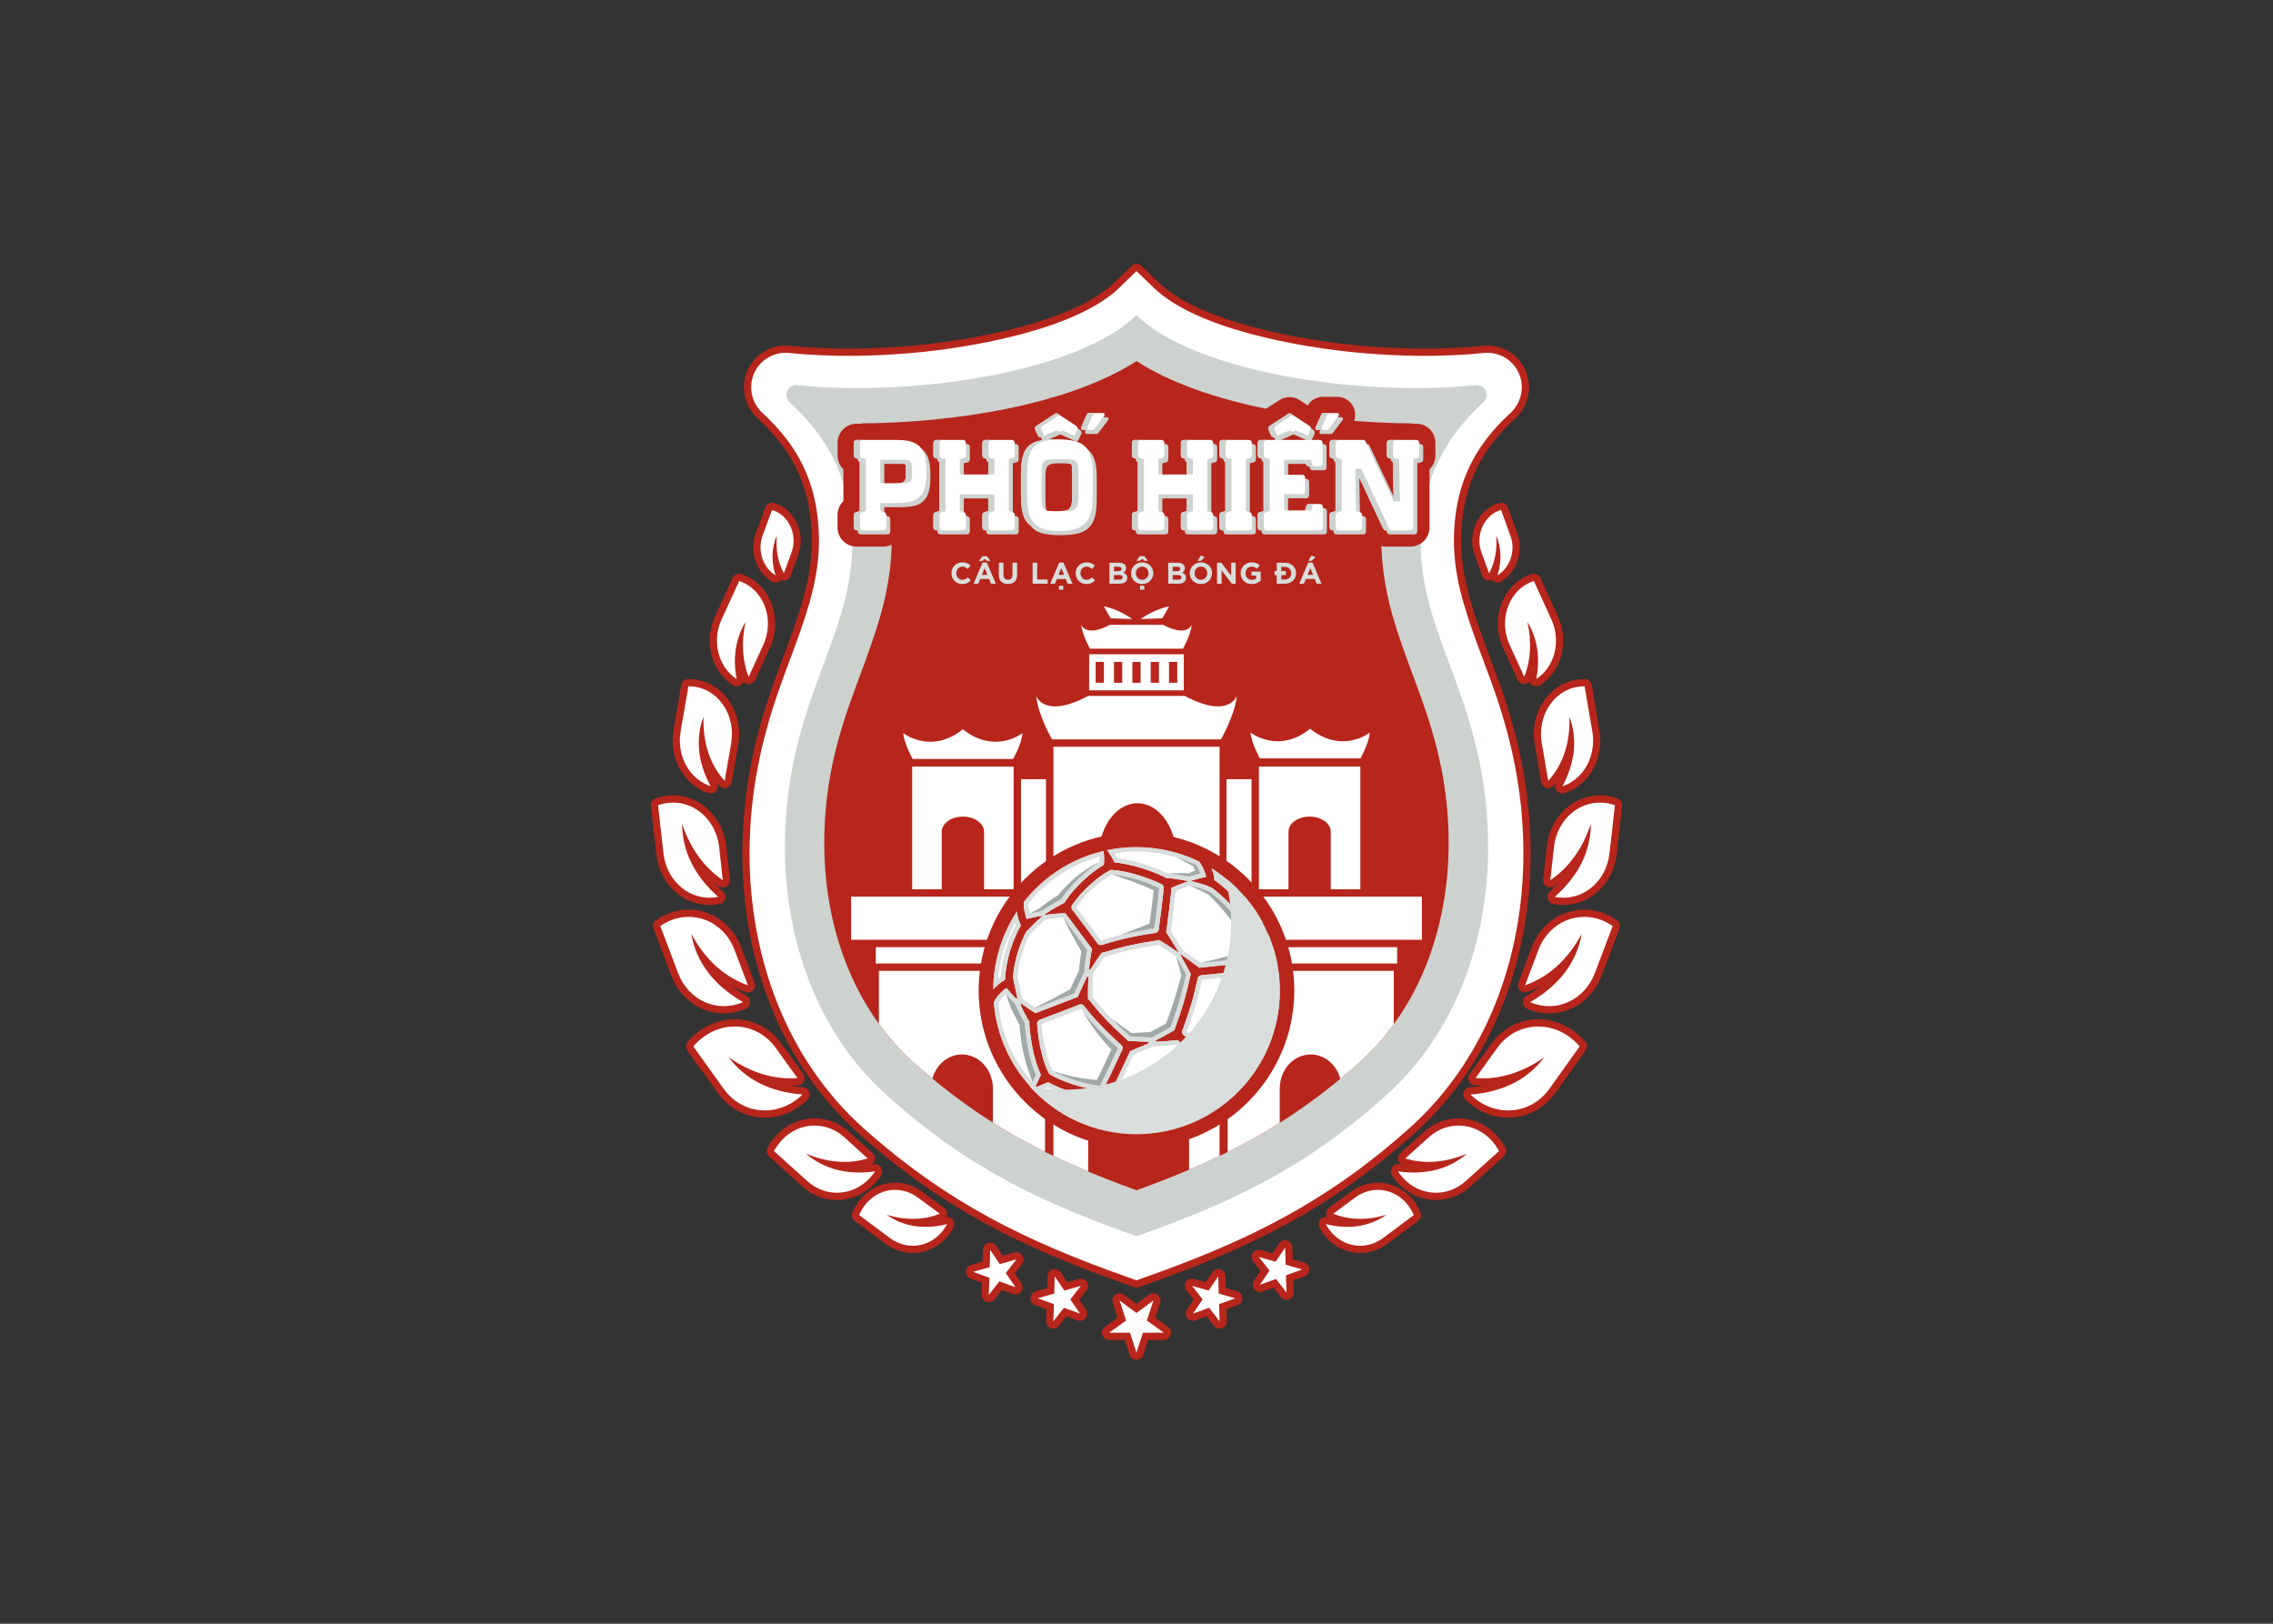 <svg clip-rule="evenodd" fill-rule="evenodd" stroke-linejoin="round" stroke-miterlimit="2" viewBox="0 0 560 400" xmlns="http://www.w3.org/2000/svg"><rect x="0" y="0" width="560" height="400" fill="#333333" stroke="none"/><g transform="matrix(.973 0 0 .973 160.315 64.766)"><path d="m222.802 149.533c0 13.246-2.336 26.472-7.2 38.65-4.86 12.181-12.258 23.321-22.363 32.349v.003c-10.617 9.458-20.949 16.657-31.902 22.645-10.957 5.988-22.531 10.763-35.658 15.397l.009-.003-2.066.74c-.399.146-.837.146-1.237 0l-2.059-.738c-13.124-4.633-24.699-9.408-35.655-15.396-10.957-5.988-21.283-13.187-31.9-22.645l-.002-.003c-10.106-9.028-17.504-20.168-22.367-32.349-4.864-12.178-7.198-25.404-7.198-38.65v-.008c.036-13.878 2.341-26.457 6.679-39.502 1.541-4.657 3.339-9.271 5.026-13.871 1.687-4.601 3.26-9.18 4.359-13.76.975-4.049 1.522-8.063 1.525-12.153-.003-.699-.018-1.399-.051-2.107-.285-6.033-1.528-11.206-3.772-15.883-2.25-4.677-5.512-8.889-9.936-12.935l-.011-.01c-2.225-2.067-3.404-4.929-3.404-7.823 0-1.46.297-2.928.91-4.316l.005-.007c.864-1.923 2.249-3.483 3.93-4.558 1.677-1.084 3.656-1.676 5.71-1.676.368 0 .735.017 1.108.059h-.008c4.862.492 9.818.714 14.787.714 5.477 0 10.965-.271 16.349-.756 5.432-.493 12.536-1.433 19.838-2.973 7.302-1.537 14.803-3.674 21.002-6.506 4.132-1.887 7.671-4.08 10.189-6.532l4.288-4.171c.707-.69 1.835-.69 2.549-.003l4.325 4.17.006.004c2.514 2.452 6.056 4.645 10.188 6.532 4.129 1.884 8.841 3.467 13.69 4.764 9.691 2.599 19.909 4.062 27.145 4.715 5.367.485 10.851.759 16.322.759 4.962 0 9.915-.225 14.779-.717h-.004c.372-.042.747-.059 1.115-.059 2.065-.003 4.046.592 5.717 1.676 1.672 1.075 3.054 2.639 3.913 4.554.633 1.392.931 2.863.931 4.327 0 2.907-1.202 5.76-3.421 7.823l-.006.01c-4.429 4.046-7.693 8.258-9.938 12.935-2.249 4.677-3.489 9.85-3.775 15.883-.035.708-.047 1.408-.047 2.107 0 4.09.548 8.101 1.517 12.146 2.243 9.173 6.309 18.326 9.425 27.634l.006.011c4.296 13.038 6.641 25.617 6.638 39.503zm-102.476 109.045-.009-.003.007.003zm101.143-231.415v-.004c-.004-.003-.004-.003-.007-.003zm-191.59 82.868.001-.007z" fill="#b7251b"/><path d="m194.912 240.373c.323.775.08 1.666-.588 2.168-2.612 1.968-5.211 3.886-7.846 5.84l-.004.006c-2.071 1.534-4.466 2.287-6.817 2.285-1.969 0-3.907-.521-5.636-1.517-1.727-.997-3.24-2.468-4.357-4.341l-.062-.111-.011-.02c-.014-.028-.038-.067-.072-.119-.063-.115-.168-.288-.261-.528-.253-.63-.135-1.363.316-1.881.405-.471 1.027-.692 1.631-.61-.094-.187-.159-.388-.185-.6-.083-.656.199-1.308.726-1.699l5.516-4.077-.006.008c2.08-1.555 4.489-2.326 6.855-2.322 1.965 0 3.899.52 5.62 1.517 1.724.991 3.227 2.462 4.344 4.329l.007.014c.32.548.596 1.103.83 1.658zm21.451-16.48c.461.757.323 1.729-.335 2.321-2.836 2.558-5.635 5.076-8.471 7.633l-.006.004c-2.519 2.266-5.628 3.403-8.709 3.399-4.046.007-8.052-1.949-10.733-5.591-.046-.063-.06-.084-.094-.148-.035-.054-.075-.118-.136-.206-.059-.092-.139-.202-.225-.353-.364-.605-.352-1.362.041-1.952.385-.59 1.075-.902 1.777-.804.197.023.392.047.586.069-.392-.261-.68-.666-.784-1.138-.146-.642.069-1.315.563-1.756l5.994-5.397c2.523-2.27 5.627-3.405 8.711-3.401 4.049-.007 8.053 1.95 10.736 5.596l.03.045c.416.606.754 1.194 1.055 1.679zm-8.369-153.515c0-1.896.515-3.74 1.448-5.336s2.311-2.95 4.049-3.783c.068-.03.138-.062.215-.082.1-.034.243-.091.439-.168.2-.075.456-.172.782-.243.895-.2 1.8.299 2.118 1.163.797 2.197 1.595 4.395 2.392 6.589.424 1.148.618 2.338.618 3.508 0 1.738-.429 3.43-1.23 4.933-.796 1.498-1.976 2.807-3.481 3.713-.653.392-1.484.335-2.079-.135-.1-.082-.192-.175-.272-.272-.266.112-.55.166-.849.142-.721-.055-1.334-.523-1.582-1.196l-1.957-5.357c-.416-1.138-.611-2.318-.611-3.476zm13.323 9.131.023-.011c.547-.273 1.13-.515 1.753-.71.879-.27 1.826.152 2.207.992 1.481 3.24 2.96 6.515 4.435 9.748l.007.008c.896 1.977 1.317 4.063 1.317 6.106 0 2.245-.513 4.438-1.497 6.383-.988 1.947-2.45 3.651-4.334 4.872-.618.398-1.412.389-2.022-.021-.31-.208-.535-.499-.671-.833-.329.354-.79.573-1.293.587-.737.017-1.409-.4-1.712-1.072l-3.714-8.112h-.005c-.899-1.978-1.329-4.06-1.329-6.099 0-2.446.612-4.83 1.771-6.897 1.159-2.065 2.876-3.824 5.064-4.941zm13.136 26 .049-.01c.665-.088 1.314-.136 1.956-.136.899 0 1.658.645 1.811 1.527.638 3.785 1.316 7.581 1.957 11.387.152.902.229 1.798.229 2.678 0 3.026-.881 5.884-2.446 8.23-1.565 2.338-3.837 4.163-6.577 5.051-.712.229-1.489.008-1.968-.564-.478-.571-.562-1.372-.215-2.031-.202.243-.403.479-.615.716-.467.523-1.196.734-1.87.54-.672-.194-1.179-.76-1.3-1.45l-1.635-9.507c-.159-.909-.235-1.814-.235-2.702 0-3.355 1.089-6.509 2.991-8.969 1.893-2.462 4.643-4.243 7.868-4.76zm11.504 31.982c-.444 4.031-.881 8.112-1.362 12.164l.003-.018c-.403 3.709-2.04 6.936-4.449 9.24-2.401 2.303-5.591 3.684-9.02 3.684-.75 0-1.516-.069-2.283-.201l-.236-.042c-.701-.118-1.267-.621-1.464-1.301-.195-.68.017-1.408.548-1.876.763-.682 1.471-1.367 2.131-2.068-.333.249-.666.485-1.006.721-.594.395-1.367.417-1.978.048-.606-.367-.95-1.06-.871-1.769l.92-8.351c.402-3.709 2.038-6.936 4.443-9.238 2.405-2.305 5.594-3.687 9.026-3.687.759 0 1.529.071 2.302.21l.016.003c.724.136 1.421.319 2.074.551.797.288 1.296 1.087 1.206 1.93zm-.669 31.068c-1.516 3.942-2.995 7.936-4.515 11.904l-.003.007h.001c-1.12 2.953-3.009 5.348-5.333 6.991-2.324 1.648-5.092 2.547-7.951 2.547-1.848 0-3.731-.378-5.538-1.159-.635-.274-1.062-.885-1.102-1.571-.043-.691.311-1.347.905-1.693 1.335-.781 2.564-1.603 3.673-2.464-1.096.576-2.241 1.078-3.42 1.495-.67.24-1.423.066-1.918-.443-.496-.51-.657-1.264-.407-1.933l3.397-8.989.004-.004c1.117-2.949 3.003-5.336 5.335-6.974 2.332-1.64 5.1-2.536 7.956-2.536 2.092 0 4.233.482 6.255 1.485l.007.004c.697.346 1.353.721 2.005 1.187.68.485.948 1.366.649 2.146zm-4.517 11.911c.001-.003.002-.005.002-.007 0 0 0 .005-.002.007zm-4.156 16.696c.543.637.593 1.568.1 2.255-2.56 3.601-5.117 7.156-7.63 10.706l-.003.007c-1.467 2.046-3.324 3.626-5.377 4.68-2.059 1.058-4.316 1.592-6.592 1.592-3.56.005-7.171-1.31-10.151-3.923l-.092-.079c-.107-.111-.304-.275-.6-.563-.503-.504-.669-1.262-.42-1.929.247-.67.865-1.138 1.576-1.193 1.162-.09 2.272-.239 3.341-.43h-.132c-.642 0-1.28-.024-1.925-.07-.659-.053-1.245-.458-1.527-1.055-.278-.597-.208-1.311.173-1.845l5.441-7.55-.01.007c1.453-2.05 3.302-3.629 5.353-4.684 2.05-1.061 4.309-1.596 6.584-1.596 3.55-.003 7.155 1.309 10.135 3.911l.004.003c0 .004.006.007.009.01.625.538 1.204 1.122 1.743 1.746zm-160.19 44.99c.45.517.57 1.251.315 1.881-.084.212-.17.368-.236.479s-.104.181-.108.187l-.062.112c-1.117 1.873-2.629 3.344-4.356 4.34-1.726.996-3.669 1.517-5.634 1.517-2.354.003-4.748-.751-6.817-2.284l-.016-.007c-2.583-1.949-5.22-3.865-7.837-5.839-.665-.502-.908-1.394-.587-2.168.232-.555.511-1.11.828-1.658l.01-.015c1.115-1.866 2.621-3.338 4.343-4.329 1.721-.996 3.656-1.517 5.62-1.517 2.369-.003 4.774.768 6.853 2.322l-.01-.011 5.556 4.076c.538.396.816 1.044.734 1.704-.027.212-.092.41-.182.591.592-.06 1.19.162 1.586.619zm-29.266-4.906c-3.084.005-6.192-1.133-8.713-3.398l-.004-.005c-2.835-2.556-5.631-5.075-8.47-7.632-.656-.593-.799-1.569-.333-2.322.292-.475.636-1.081 1.12-1.72h-.001c.004-.004.01-.011.016-.022.001-.002.006-.006.01-.012h.001c2.663-3.63 6.661-5.573 10.699-5.566 3.087-.003 6.201 1.131 8.723 3.401l.006.005 5.955 5.396c.489.441.7 1.114.556 1.756-.106.475-.395.884-.793 1.141.211-.028.425-.048.637-.076.745-.105 1.471.257 1.843.91.369.654.307 1.459-.164 2.049-.145.181-.195.253-.261.357-.038.064-.05.084-.097.147-2.68 3.642-6.686 5.599-10.73 5.591zm-19.974-160.32c-.789-1.507-1.219-3.209-1.22-4.951 0-1.152.188-2.318.59-3.442l.015-.042c.83-2.179 1.627-4.371 2.426-6.568.322-.885 1.253-1.377 2.165-1.151.284.072.514.156.714.231.198.078.363.144.486.189l.138.061c1.755.827 3.135 2.18 4.069 3.768.934 1.596 1.438 3.443 1.439 5.322 0 1.173-.195 2.36-.61 3.505l-1.961 5.357c-.246.673-.864 1.141-1.579 1.197-.296.023-.589-.031-.851-.143-.082.101-.173.194-.276.275-.6.472-1.431.524-2.084.128-1.501-.917-2.667-2.227-3.461-3.736zm-10.746 25.093c-.986-1.945-1.501-4.138-1.501-6.382-.002-2.044.425-4.13 1.322-6.107l.002-.008c1.482-3.243 3-6.521 4.478-9.748.388-.853 1.36-1.273 2.246-.979.566.187 1.126.424 1.678.697l.014.011c2.194 1.117 3.912 2.876 5.068 4.941 1.158 2.067 1.766 4.451 1.768 6.897 0 2.039-.429 4.121-1.326 6.099h-.003l-3.716 8.112c-.305.672-.975 1.089-1.713 1.072-.504-.014-.962-.233-1.292-.587-.135.334-.36.626-.673.833-.606.41-1.401.42-2.018.021-1.886-1.221-3.352-2.925-4.334-4.872zm-10.894 18.91c0-.875.072-1.766.227-2.658.644-3.806 1.321-7.602 1.957-11.387.149-.882.913-1.526 1.806-1.526.65 0 1.325.045 1.98.138l.032.007c3.227.517 5.972 2.298 7.869 4.76 1.903 2.46 2.991 5.614 2.992 8.969 0 .888-.078 1.793-.238 2.702l-1.635 9.507c-.119.69-.628 1.256-1.301 1.45s-1.401-.017-1.871-.54c-.18-.202-.355-.411-.528-.622.29.639.198 1.392-.257 1.933-.479.576-1.259.797-1.969.568-2.743-.888-5.023-2.713-6.596-5.058-1.576-2.339-2.468-5.211-2.468-8.243zm.225-2.655c0-.003 0-.003.002-.003zm-4.369 31.357c-.437-4.024-.919-8.101-1.36-12.146-.092-.86.423-1.666 1.242-1.936.67-.226 1.344-.405 2.021-.541l.037-.007c.775-.138 1.549-.209 2.309-.209 3.441 0 6.633 1.381 9.034 3.686 2.406 2.302 4.043 5.529 4.467 9.227v.009l.918 8.353c.081.709-.263 1.402-.871 1.769-.61.369-1.384.348-1.973-.048-.389-.263-.765-.537-1.138-.823.684.732 1.419 1.458 2.221 2.17.527.468.738 1.196.539 1.876-.192.68-.758 1.183-1.457 1.301l-.241.042c-.764.133-1.527.201-2.279.201-3.428 0-6.621-1.381-9.021-3.684-2.406-2.304-4.045-5.531-4.448-9.24zm9.164 37.825c-2.333-1.645-4.219-4.042-5.34-6.998l-.003-.008c-1.476-3.951-2.993-7.944-4.51-11.897-.299-.78-.035-1.661.645-2.146.691-.493 1.365-.843 1.962-1.167l.051-.024c2.026-1.003 4.167-1.485 6.26-1.485 2.855 0 5.625.896 7.955 2.536 2.325 1.638 4.216 4.025 5.334 6.975v.003l3.397 8.989c.254.669.096 1.423-.403 1.933-.498.509-1.248.683-1.919.443-1.142-.398-2.244-.885-3.305-1.439 1.094.843 2.291 1.645 3.598 2.408.596.346.949 1.005.907 1.693-.042.69-.471 1.301-1.106 1.574-1.819.778-3.706 1.156-5.559 1.156-2.865 0-5.634-.899-7.964-2.546zm18.326 28.944c-2.275 0-4.532-.534-6.584-1.592-2.054-1.058-3.897-2.634-5.353-4.686l.009.01c-2.56-3.555-5.119-7.116-7.681-10.717-.486-.687-.445-1.618.102-2.255.538-.624 1.119-1.208 1.745-1.745.003-.004.005-.007.008-.011.002 0 .002-.003.003-.003 2.982-2.602 6.585-3.914 10.135-3.911 2.277 0 4.533.535 6.585 1.596 2.052 1.055 3.897 2.634 5.352 4.684l-.006-.007 5.435 7.55c.384.534.452 1.245.172 1.846-.279.596-.863 1.001-1.522 1.054-.639.046-1.277.07-1.918.07h-.14c1.069.191 2.179.34 3.341.43.711.056 1.328.524 1.577 1.194.244.666.082 1.424-.421 1.929-.191.186-.406.402-.693.641-.001.003-.005.007-.008.01-.007.007-.017.014-.022.022-2.978 2.588-6.574 3.896-10.116 3.891zm137.902 38.384c.027.793-.463 1.517-1.212 1.787l-2.859 1.023.114 3.018c.029.794-.454 1.516-1.203 1.787-.751.275-1.583.035-2.076-.594l-1.859-2.387-2.823 1.025c-.751.27-1.583.034-2.068-.598-.492-.627-.521-1.494-.073-2.151l1.689-2.498-1.86-2.387c-.484-.621-.513-1.492-.069-2.147.441-.656 1.26-.954 2.019-.735l2.922.832 1.693-2.499c.445-.663 1.266-.953 2.033-.731.763.221 1.294.913 1.312 1.707l.083 3.018 2.907.83c.767.214 1.304.902 1.33 1.7zm-16.95 7.289c.03.797-.457 1.52-1.207 1.787l-2.855 1.026.108 3.016c.027.798-.452 1.515-1.201 1.791-.75.274-1.586.035-2.075-.597l-1.859-2.385-2.824 1.023c-.749.271-1.582.032-2.07-.595-.49-.628-.519-1.493-.071-2.155l1.689-2.496-1.856-2.382c-.487-.625-.518-1.496-.077-2.151.446-.656 1.261-.955 2.024-.739l2.921.836 1.693-2.502c.443-.658 1.264-.95 2.03-.728s1.295.908 1.318 1.707l.082 3.015 2.904.83c.768.221 1.306.908 1.326 1.699zm-55.809-8.657-1.858 2.387 1.69 2.495c.448.66.417 1.526-.071 2.151-.489.631-1.323.871-2.07.597l-2.826-1.023-1.859 2.391c-.489.624-1.322.863-2.071.588-.748-.27-1.234-.992-1.204-1.785l.111-3.019-2.857-1.024c-.751-.271-1.239-.988-1.213-1.791.027-.794.564-1.477 1.331-1.7l2.904-.825.083-3.016c.023-.793.553-1.484 1.316-1.71.767-.222 1.584.074 2.031.733l1.694 2.501 2.92-.839c.762-.215 1.579.083 2.024.735.443.66.411 1.53-.075 2.154zm16.34 6.69-1.858 2.382 1.692 2.496c.447.662.417 1.527-.073 2.155-.489.627-1.322.866-2.07.595l-2.825-1.023-1.86 2.385c-.488.632-1.323.871-2.072.597-.748-.276-1.231-.993-1.203-1.791l.11-3.016-2.858-1.026c-.748-.267-1.237-.99-1.208-1.787.027-.791.56-1.478 1.326-1.699l2.904-.83.086-3.015c.02-.799.554-1.485 1.316-1.707.765-.222 1.586.07 2.03.728l1.694 2.502 2.923-.836c.76-.216 1.578.083 2.02.739.445.655.413 1.526-.074 2.151zm21.282 11.307c-.246.756-.949 1.269-1.745 1.269h-3.945l-1.226 3.768c-.245.753-.949 1.263-1.743 1.263-.791 0-1.496-.51-1.741-1.263l-1.228-3.768h-3.943c-.798 0-1.501-.513-1.745-1.269-.246-.764.027-1.586.672-2.054l3.195-2.297-1.228-3.803c-.246-.759.027-1.585.672-2.053.645-.466 1.518-.459 2.159.014l3.187 2.352 3.188-2.352c.642-.473 1.511-.48 2.157-.014.65.468.922 1.294.675 2.053l-1.229 3.803 3.194 2.297c.645.468.917 1.29.674 2.054zm92.167-149.476-.003-.006zm16.397-3.664v.003zm-218.053 3.658-.002.006z" fill="#b7251b"/><path d="m123 275.886 1.639-5.034h5.275l-4.276-3.079 1.639-5.072-4.277 3.154-4.276-3.154 1.64 5.072-4.276 3.079h5.273zm-21.061-7.911 2.676-3.435 4.077 1.479-2.437-3.601 2.676-3.435-4.194 1.2-2.44-3.598-.116 4.354-4.199 1.201 4.116 1.478zm-16.341-6.688 2.678-3.436 4.077 1.479-2.439-3.595 2.677-3.44-4.196 1.199-2.434-3.598-.123 4.358-4.195 1.196 4.115 1.479zm58.464 6.688-2.673-3.435-4.081 1.479 2.436-3.601-2.675-3.435 4.199 1.2 2.435-3.598.119 4.354 4.195 1.201-4.113 1.478zm16.942-7.292-2.675-3.438-4.076 1.481 2.436-3.598-2.675-3.437 4.197 1.199 2.441-3.598.117 4.354 4.197 1.201-4.118 1.478zm-122.57-50.137c-.2.197-.359.357-.597.558-6.076 5.316-14.79 4.434-19.386-2.04-2.559-3.552-5.114-7.112-7.673-10.706.481-.562 1.002-1.083 1.559-1.562 6.074-5.314 14.79-4.435 19.384 2.041l5.434 7.549c-5.834.445-11.628-1.278-17.384-5.232 4.236 5.634 10.471 8.749 18.663 9.392zm-15.067-23.381c-6.515 2.796-13.788-.399-16.424-7.356-1.48-3.955-2.998-7.951-4.515-11.906.555-.402 1.156-.722 1.758-1.041 6.633-3.275 14.307-.118 17.025 7.036l3.398 8.992c-5.997-2.119-10.793-6.473-14.35-13.031 1.238 7.155 5.634 12.949 13.108 17.306zm-6.274-26.659-.24.043c-6.673 1.199-12.829-3.797-13.627-11.111-.443-4.038-.92-8.111-1.359-12.149.598-.202 1.198-.361 1.797-.479 6.716-1.201 12.831 3.796 13.67 11.108l.919 8.356c-4.676-3.158-8.115-7.877-10.312-14.232.08 6.956 3.116 13.113 9.152 18.464zm-1.919-28.013c-5.313-1.721-8.672-7.635-7.594-13.905.64-3.803 1.32-7.598 1.96-11.393.559 0 1.159.041 1.718.118 6.196.999 10.31 7.437 9.114 14.307l-1.641 9.514c-3.757-4.198-5.553-9.59-5.353-16.224-2.082 5.593-1.481 11.467 1.796 17.583zm6.596-27.138c-4.636-2.998-6.357-9.513-3.838-15.068 1.479-3.237 2.998-6.512 4.476-9.749.481.16.959.358 1.44.601 5.235 2.674 7.354 9.673 4.675 15.542l-3.718 8.111c-1.637-4.114-1.877-8.749-.799-13.904-2.517 4.274-3.278 9.11-2.236 14.467zm9.832-26.256c-3.161-1.92-4.638-6.232-3.317-9.951.835-2.199 1.638-4.399 2.436-6.596.319.08.679.24 1 .361 3.636 1.718 5.395 6.354 3.954 10.308l-1.955 5.357c-1.48-2.679-2.08-5.873-1.797-9.551-1.322 3.199-1.44 6.556-.321 10.072zm25.216 150.909c-.157.201-.279.361-.399.562-4.157 5.635-11.669 6.474-16.746 1.919-2.837-2.56-5.632-5.077-8.47-7.633.32-.52.638-1.079 1.037-1.6 4.117-5.633 11.67-6.473 16.746-1.917l5.955 5.393c-4.835 1.479-10.07 1.08-15.626-1.199 4.635 3.955 10.469 5.436 17.503 4.475zm18.226 13.351c-.08.201-.201.36-.279.52-3.077 5.156-9.433 6.515-14.148 3.036-2.598-1.96-5.236-3.875-7.833-5.836.198-.479.437-.958.718-1.439 3.077-5.156 9.433-6.513 14.148-2.994l5.554 4.076c-4.035 1.637-8.51 1.754-13.468.277 4.28 2.998 9.391 3.8 15.308 2.36zm132.523-32.811c.199.198.399.358.6.559 6.072 5.315 14.788 4.433 19.423-2.041 2.518-3.551 5.075-7.112 7.633-10.706-.478-.561-.999-1.082-1.554-1.562-6.079-5.313-14.794-4.434-19.388 2.042l-5.433 7.549c5.869.445 11.668-1.278 17.381-5.233-4.232 5.635-10.469 8.75-18.662 9.392zm15.109-23.38c6.474 2.796 13.746-.4 16.383-7.356 1.521-3.956 2.998-7.951 4.518-11.907-.562-.402-1.121-.721-1.762-1.04-6.633-3.276-14.31-.118-17.023 7.036l-3.398 8.991c5.994-2.118 10.79-6.472 14.349-13.03-1.239 7.155-5.593 12.949-13.067 17.306zm6.233-26.659.239.042c6.67 1.2 12.83-3.797 13.627-11.11.483-4.038.921-8.112 1.361-12.15-.558-.201-1.159-.361-1.801-.479-6.67-1.2-12.83 3.796-13.625 11.108l-.919 8.356c4.674-3.158 8.113-7.876 10.267-14.231-.039 6.956-3.112 13.113-9.149 18.464zm1.956-28.013c5.315-1.722 8.632-7.636 7.556-13.906-.639-3.802-1.318-7.598-1.959-11.393-.558 0-1.122.041-1.717.118-6.198 1-10.312 7.438-9.112 14.308l1.639 9.513c3.752-4.198 5.552-9.589 5.355-16.223 2.075 5.592 1.479 11.466-1.762 17.583zm-6.634-27.138c4.634-2.998 6.357-9.514 3.838-15.068-1.479-3.237-2.957-6.513-4.438-9.75-.517.16-.996.358-1.482.602-5.231 2.673-7.347 9.672-4.67 15.542l3.713 8.111c1.642-4.114 1.922-8.75.805-13.904 2.554 4.273 3.275 9.11 2.234 14.467zm-9.829-26.257c3.195-1.919 4.673-6.231 3.313-9.95-.797-2.2-1.595-4.399-2.396-6.596-.358.08-.678.239-1.038.36-3.598 1.718-5.395 6.354-3.955 10.309l1.956 5.357c1.478-2.679 2.079-5.874 1.798-9.552 1.36 3.199 1.44 6.556.322 10.072zm-25.178 150.91c.118.201.237.361.358.562 4.156 5.634 11.666 6.474 16.748 1.919 2.838-2.561 5.634-5.077 8.472-7.633-.32-.521-.641-1.079-1-1.6-4.156-5.634-11.671-6.474-16.743-1.918l-5.996 5.394c4.837 1.479 10.069 1.08 15.624-1.199-4.636 3.954-10.43 5.435-17.463 4.475zm-18.266 13.35c.08.202.196.361.281.521 3.075 5.155 9.429 6.515 14.149 3.035 2.635-1.96 5.232-3.875 7.833-5.835-.201-.479-.441-.958-.72-1.44-3.075-5.156-9.434-6.513-14.15-2.994l-5.517 4.076c3.997 1.638 8.476 1.755 13.431.278-4.274 2.998-9.393 3.799-15.307 2.359zm-128.391-175.316c-.586-12.469-5.183-21.743-14.302-30.083-2.766-2.567-3.585-6.627-2.065-10.055 1.56-3.466 5.144-5.496 8.886-5.104 10.364 1.053 21.119.899 31.486-.038 14.652-1.325 41.189-5.884 52.14-16.521l4.286-4.171 4.326 4.171c10.953 10.637 37.487 15.196 52.143 16.521 10.324.937 21.079 1.091 31.447.038 3.778-.392 7.323 1.638 8.881 5.104 1.561 3.428.703 7.488-2.063 10.055-9.123 8.34-13.719 17.614-14.307 30.083-.23 5.027.355 9.899 1.525 14.769 2.3 9.392 6.387 18.589 9.468 27.784 4.247 12.899 6.551 25.254 6.551 38.934 0 26.069-9.2 51.98-28.961 69.63-21.039 18.746-40.797 28.45-66.944 37.686l-2.066.743-2.063-.743c-26.151-9.236-45.907-18.94-66.95-37.686-19.759-17.652-28.956-43.562-28.956-69.63.042-13.68 2.303-26.035 6.588-38.934 3.04-9.195 7.17-18.392 9.428-27.784 1.172-4.87 1.757-9.742 1.522-14.769z" fill="#fff" fill-rule="nonzero"/><path d="m50.984 68.591c-.681-14.215-6.199-24.502-15.802-33.308-.834-.755-1.06-1.887-.605-2.872.454-.982 1.435-1.589 2.531-1.474 29.64 3.063 71.151-3.366 85.891-17.691 14.782 14.325 56.254 20.754 85.892 17.691 1.096-.115 2.083.492 2.533 1.474.454.985.229 2.117-.563 2.872-9.606 8.806-15.162 19.093-15.844 33.308-1.169 25.705 17.014 41.806 17.014 79.353.038 22.908-7.789 46.763-26.087 63.061-20.865 18.633-39.542 27.144-62.943 35.422-23.362-8.278-42.038-16.789-62.943-35.422-18.256-16.294-26.084-40.15-26.084-63.061.039-37.543 18.223-53.645 17.013-79.353z" fill="#cdd2cf" fill-rule="nonzero"/><path d="m123 234.795c21.74-7.901 38.406-16.296 56.289-32.248 15.727-14.025 22.759-34.931 22.759-55.61 0-11.531-1.929-21.85-5.554-32.737-3.098-9.413-7.185-18.561-9.527-28.201-1.477-6.237-2.193-12.44-1.933-18.866.497-10.015 3.03-18.714 7.682-26.499-23.099-.154-52.174-4.501-69.718-15.766-17.538 11.265-46.611 15.612-69.711 15.766 4.649 7.785 7.182 16.484 7.673 26.499.303 6.426-.415 12.629-1.927 18.866-2.345 9.64-6.389 18.788-9.526 28.201-3.631 10.887-5.559 21.206-5.559 32.737 0 20.679 7.034 41.585 22.759 55.61 17.92 15.952 34.553 24.347 56.29 32.248z" fill="#b7251b" fill-rule="nonzero"/><path d="m78.873 81.305c-.387 0-.751-.07-1.082-.212-.334-.142-.623-.336-.867-.58-.241-.246-.43-.534-.567-.868-.138-.332-.206-.689-.206-1.068v-.017c0-.378.068-.732.206-1.064.137-.334.326-.618.567-.869.244-.253.534-.451.873-.593.34-.146.711-.217 1.124-.217.246 0 .471.02.676.061.207.042.393.094.558.167.168.069.319.156.465.257.139.103.271.215.393.333l-.745.861c-.207-.189-.417-.338-.631-.446-.215-.103-.457-.158-.724-.158-.225 0-.43.045-.621.131-.189.084-.352.202-.487.354-.135.153-.241.326-.319.527-.075.202-.113.414-.113.642v.014c0 .229.038.445.113.646.078.204.182.378.314.531.135.151.299.27.486.36.19.091.398.132.627.132.301 0 .559-.056.768-.167.21-.111.418-.263.627-.454l.743.75c-.14.149-.279.281-.424.395-.148.114-.311.215-.483.295-.173.087-.364.152-.574.193-.206.043-.439.064-.697.064zm5.154-5.434h1.079l2.273 5.344h-1.219l-.486-1.19h-2.245l-.482 1.19h-1.192zm-.006-1.609h1.092l.932 1.189h-.888l-.595-.499-.603.499h-.869zm1.234 4.724-.703-1.72-.705 1.72zm5.195 2.312c-.713 0-1.274-.195-1.683-.591-.408-.395-.615-.985-.615-1.768v-3.033h1.168v3.004c0 .434.103.763.306.98.199.221.481.332.839.332.359 0 .64-.108.84-.319.204-.215.304-.531.304-.957v-3.04h1.169v2.998c0 .402-.054.756-.165 1.054-.108.296-.262.549-.466.746-.197.198-.446.344-.735.448-.286.097-.608.146-.962.146zm6.246-5.392h1.166v4.247h2.648v1.062h-3.814zm6.679 5.815h1.086v1.003h-1.086zm.062-5.85h1.076l2.275 5.344h-1.22l-.485-1.19h-2.245l-.485 1.19h-1.193zm1.227 3.116-.703-1.721-.708 1.721zm5.656 2.318c-.39 0-.752-.07-1.084-.212-.335-.142-.621-.336-.863-.58-.245-.246-.435-.534-.57-.868-.137-.332-.204-.689-.204-1.068v-.017c0-.378.067-.732.204-1.064.135-.334.325-.618.57-.869.242-.253.531-.451.869-.593.34-.146.714-.217 1.123-.217.248 0 .475.02.678.061.206.042.389.094.559.167.165.069.318.156.462.257.139.103.272.215.393.333l-.741.861c-.209-.189-.419-.338-.636-.446-.215-.103-.454-.158-.722-.158-.222 0-.428.045-.62.131-.187.084-.352.202-.488.354-.137.153-.24.326-.318.527-.074.202-.113.414-.113.642v.014c0 .229.039.445.113.646.078.204.181.378.315.531.134.151.296.27.485.36.187.091.398.132.626.132.302 0 .56-.056.771-.167.208-.111.417-.263.623-.454l.743.75c-.135.149-.277.281-.425.395-.146.114-.306.215-.481.295-.173.087-.363.152-.572.193-.209.043-.439.064-.697.064zm5.838-5.399h2.459c.609 0 1.072.159 1.385.472.244.243.362.544.362.902v.014c0 .152-.018.283-.057.402-.035.117-.085.222-.149.316-.063.093-.135.176-.219.245-.083.071-.171.134-.265.182.304.117.545.274.723.471.176.202.264.48.264.834v.013c0 .243-.046.459-.142.638-.09.181-.224.334-.398.455-.177.122-.383.211-.63.274-.246.063-.515.091-.814.091h-2.519zm2.212 2.147c.259 0 .465-.045.617-.135.15-.087.226-.229.226-.422v-.015c0-.18-.065-.316-.197-.409-.131-.094-.323-.143-.567-.143h-1.156v1.124zm.313 2.134c.256 0 .46-.041.605-.135.148-.094.217-.24.217-.438v-.013c0-.176-.066-.319-.203-.423-.134-.101-.354-.152-.658-.152h-1.351v1.161zm5.223 1.534h1.084v1.003h-1.084zm-.01-7.487h1.095l.931 1.186h-.889l-.596-.5-.599.5h-.873zm.541 7.07c-.409 0-.789-.069-1.132-.215-.341-.145-.638-.34-.89-.582-.25-.248-.444-.535-.584-.868-.139-.326-.209-.68-.209-1.062v-.017c0-.378.07-.732.214-1.064.139-.331.338-.619.586-.869.251-.253.549-.451.896-.594.345-.145.722-.217 1.132-.217.413 0 .787.072 1.129.217.348.143.643.338.893.581.249.247.443.534.585.867.138.332.206.687.206 1.065v.014c0 .378-.069.736-.212 1.069-.141.329-.339.62-.588.871-.249.249-.548.444-.893.589-.345.146-.723.215-1.133.215zm.013-1.075c.233 0 .448-.042.647-.128.194-.088.362-.205.502-.357.139-.153.249-.327.328-.529.078-.2.116-.409.116-.638v-.017c0-.225-.038-.44-.116-.642-.079-.201-.191-.381-.335-.534-.144-.149-.316-.27-.51-.358-.2-.086-.414-.134-.645-.134-.24 0-.452.044-.649.131-.194.084-.362.201-.502.355-.136.151-.245.325-.322.526-.084.201-.121.416-.121.642v.014c0 .226.037.448.121.645.077.205.186.379.33.531.144.154.314.271.508.36.196.091.411.133.648.133zm6.582-4.323h2.458c.609 0 1.072.159 1.385.472.242.243.365.544.365.902v.014c0 .152-.02.283-.059.402-.035.117-.088.222-.15.316-.062.093-.137.176-.217.245-.084.071-.172.134-.269.182.308.117.548.274.725.471.175.202.263.48.263.834v.013c0 .243-.045.459-.139.638-.094.181-.226.334-.401.455-.174.122-.384.211-.626.274-.251.063-.518.091-.816.091h-2.519zm2.211 2.147c.26 0 .464-.045.617-.135.151-.087.227-.229.227-.422v-.015c0-.18-.068-.316-.197-.409-.133-.094-.324-.143-.569-.143h-1.155v1.124zm.311 2.134c.259 0 .46-.041.608-.135.147-.094.221-.24.221-.438v-.013c0-.176-.068-.319-.205-.423-.138-.101-.358-.152-.661-.152h-1.351v1.161zm5.751-6.112.988.43-.98.912h-.855zm.008 7.229c-.413 0-.793-.069-1.132-.215-.348-.145-.641-.34-.895-.582-.25-.248-.441-.535-.584-.868-.138-.326-.207-.68-.207-1.062v-.017c0-.378.069-.732.215-1.064.138-.331.339-.619.591-.869.245-.253.544-.451.889-.594.345-.145.726-.217 1.134-.217.411 0 .786.072 1.128.217.345.143.643.338.892.581.251.247.444.534.584.867.138.332.208.687.208 1.065v.014c0 .378-.07.736-.215 1.069-.138.329-.332.62-.583.871-.253.249-.548.444-.895.589-.347.146-.722.215-1.13.215zm.011-1.075c.231 0 .446-.042.646-.128.194-.087.362-.205.5-.357.141-.153.252-.327.327-.529.081-.2.119-.409.119-.638v-.017c0-.225-.038-.441-.119-.642-.075-.201-.187-.381-.333-.534-.142-.149-.311-.27-.51-.357-.198-.087-.413-.135-.641-.135-.244 0-.459.044-.654.131-.193.084-.36.201-.5.355-.138.151-.249.325-.326.526-.075.201-.118.416-.118.642v.014c0 .226.043.448.118.645.077.205.192.379.335.531.145.154.311.271.505.36.197.091.413.133.651.133zm4.079-4.323h1.074l2.487 3.268v-3.268h1.153v5.309h-.993l-2.567-3.373v3.373h-1.154zm8.769 5.399c-.413 0-.794-.066-1.134-.201-.337-.14-.631-.331-.876-.57-.247-.243-.435-.533-.574-.868-.134-.332-.205-.696-.205-1.089v-.017c0-.378.074-.732.21-1.064.137-.334.332-.618.577-.869.247-.253.542-.451.883-.593.34-.146.706-.217 1.11-.217.242 0 .457.02.652.051.194.03.373.079.542.138.165.06.322.136.471.226.145.091.286.195.423.313l-.736.887c-.1-.087-.2-.165-.3-.228-.102-.063-.209-.122-.317-.166-.111-.042-.23-.085-.354-.108-.125-.025-.263-.038-.415-.038-.212 0-.411.048-.598.134-.183.088-.344.206-.486.354-.137.15-.243.323-.326.524-.078.202-.114.414-.114.642v.014c0 .246.036.468.114.673.083.205.194.382.336.531.143.153.317.271.51.354.194.084.411.124.65.124.431 0 .797-.103 1.097-.319v-.755h-1.176v-1.01h2.303v2.306c-.271.23-.596.432-.972.594-.375.167-.809.247-1.295.247zm6.347-2.245h-.568v-1.031h.568v-2.123h2.067c.416 0 .798.07 1.146.202.346.134.641.319.89.558.253.236.445.517.58.835.139.324.208.67.208 1.045v.014c0 .378-.069.726-.208 1.048-.135.323-.327.604-.58.843-.249.236-.544.423-.89.559-.348.135-.73.204-1.146.204h-2.067zm2.067 1.1c.243 0 .459-.036.657-.111.196-.081.362-.188.502-.327.139-.143.246-.312.326-.502.076-.192.118-.406.118-.643v-.017c0-.232-.042-.444-.118-.642-.08-.2-.187-.368-.326-.51-.14-.141-.306-.253-.502-.329-.198-.077-.414-.117-.657-.117h-.915v1.067h1.151v1.031h-1.151v1.1zm6.751-6.085.993.43-.985.912h-.853zm-.845 1.796h1.078l2.272 5.344h-1.218l-.488-1.19h-2.241l-.485 1.19h-1.188zm1.231 3.116-.705-1.721-.707 1.721z" fill="#d8dedd"/><path d="m198.688 45.585v3.102c0 .338-.027.708-.117 1.111-.088.403-.237.84-.465 1.263-.149.281-.338.555-.548.811-.112.133-.237.257-.362.375v14.704c0 .389-.041.822-.162 1.276-.115.458-.316.934-.594 1.374-.187.29-.4.56-.642.799-.001 0-.001.001-.003.004-.306.315-.687.606-1.123.842-.43.237-.913.402-1.382.493-.312.055-.618.084-.905.084h-6.287c-.462 0-.971-.069-1.473-.23-.501-.159-.984-.415-1.389-.714-.173-.133-.341-.275-.483-.416-.325.315-.71.603-1.134.818-.452.236-.93.388-1.381.465-.302.055-.593.077-.866.077h-6.784c-.434 0-.906-.06-1.378-.199-.056-.018-.11-.041-.169-.058-.213.072-.427.131-.643.173-.311.055-.621.084-.909.084h-15.116c-.454 0-.951-.069-1.437-.223-.2.063-.399.111-.592.146-.306.055-.596.077-.867.077h-6.783c-.432 0-.906-.06-1.379-.199-.033-.018-.075-.028-.113-.041-.191.065-.389.118-.582.156-.313.055-.619.084-.907.084h-6.786c-.405 0-.862-.049-1.34-.185-.475-.132-.97-.357-1.407-.666-.022-.011-.037-.024-.057-.038-.179.125-.367.247-.564.347-.449.236-.929.388-1.381.465-.301.055-.592.077-.863.077h-6.785c-.431 0-.906-.06-1.374-.199-.472-.141-.933-.361-1.33-.635-.266-.177-.499-.374-.706-.582-.001-.002-.003-.003-.004-.005l.004.002c-.002-.004-.004-.004-.006-.004-.357-.36-.666-.794-.89-1.25-.227-.457-.368-.933-.439-1.373-.048-.292-.068-.569-.068-.826v-3.102c0-.347.033-.729.127-1.141.097-.413.255-.854.492-1.274.16-.285.349-.555.566-.804.098-.111.201-.215.307-.313v-8.066c-.101-.093-.197-.191-.289-.298-.22-.246-.41-.521-.572-.802-.209-.374-.36-.759-.457-1.124-.131-.489-.174-.94-.174-1.34v-3.102c0-.409.052-.853.175-1.303.122-.451.315-.899.566-1.298.165-.264.357-.507.558-.726h.001c.298-.322.672-.641 1.112-.899.437-.257.94-.442 1.434-.548.33-.065.658-.096.967-.096h6.785c.434 0 .919.059 1.407.208.484.143.971.379 1.388.677.008.003.018.01.026.02.125-.093.254-.177.39-.261.437-.257.94-.442 1.436-.548.328-.065.657-.096.965-.096h6.786c.462 0 .968.07 1.465.228.007.004.019.008.027.015.174-.059.346-.112.52-.147.334-.065.658-.096.969-.096h6.783c.283 0 .586.031.894.083.008-.027.013-.062.021-.097.132-.514.367-1.068.714-1.568.351-.507.805-.944 1.271-1.256l.06-.038 4.706-3.071h.005c.298-.194.648-.384 1.051-.527.471-.167 1.012-.271 1.55-.263.538-.004 1.058.093 1.502.242.449.156.831.359 1.141.566l-.016-.011.02.014c-.001-.002-.002-.002-.004-.003l1.961 1.287c.223-.361.496-.694.811-.986.474-.427 1.048-.769 1.694-.971.431-.136.889-.204 1.346-.204h3.658c.468 0 .928.071 1.36.211.428.135.824.333 1.187.577.705.488 1.254 1.164 1.594 1.935.26.6.382 1.221.382 1.832 0 .485-.076.964-.229 1.429-.086.278-.215.552-.36.819h2.568c.464 0 .985.07 1.505.243.516.167 1.02.437 1.436.77.153.118.29.246.424.374.271-.267.59-.527.963-.743.438-.257.937-.442 1.43-.548.333-.065.66-.096.972-.096h6.78c.437 0 .924.059 1.428.215.5.149 1.003.399 1.437.721.292.216.543.459.763.712l.008.01c.376.438.7.986.898 1.551.197.565.28 1.145.28 1.661zm-2.893 24.822v-.003c.001-.002.002-.003.003-.004h.004zm-12.98-.007c-.003 0-.003 0-.003.004v.003zm-13.637.004c-.003-.004-.008-.004-.008-.004zm0 .003h.005l-.005-.003zm-14.256-.007c-.005 0-.005.004-.005.004zm-4.07-.125s.003.003.003.006h.003zm-9.571.127c-.001-.002-.005-.002-.005-.002zm.002.005h.008l-.01-.005c.001.002.002.003.002.005zm-8.527 0 .002-.003v-.004zm-1.354-.108c-.002-.002-.002-.003-.003-.003-.002 0-.003-.003-.007-.007zm.003.004-.003-.004c0 .001.001.003.003.004zm-12.285.101v.003h.005zm-.006-.004.002.002-.004-.002zm-3.255-20.161c.118.94.171 1.926.171 2.973v5.763c0 1.051-.05 2.036-.161 2.98-.109.937-.283 1.832-.544 2.699-.267.861-.622 1.697-1.099 2.477-.473.785-1.067 1.506-1.765 2.124h-.002c-.671.597-1.432 1.089-2.229 1.471-.801.382-1.642.652-2.504.832-1.52.319-3.152.452-4.943.452-1.82 0-3.451-.125-4.965-.43-.849-.174-1.683-.431-2.481-.806-.192-.091-.379-.183-.563-.285-.296.278-.643.546-1.037.757-.432.237-.912.402-1.379.493-.311.055-.62.084-.907.084h-6.784c-.404 0-.864-.049-1.343-.185-.476-.132-.969-.357-1.407-.666-.018-.011-.038-.024-.054-.038-.179.125-.37.247-.567.347-.448.236-.927.388-1.38.465-.301.055-.591.077-.862.077h-6.785c-.431 0-.906-.06-1.376-.199-.469-.141-.931-.361-1.329-.635-.262-.177-.5-.378-.706-.582l-.006-.007.006.004c-.002-.004-.004-.004-.007-.004-.354-.36-.667-.794-.892-1.25-.225-.457-.365-.933-.436-1.373-.047-.289-.068-.569-.068-.826v-2.692c-.386.128-.779.229-1.175.305-.811.153-1.652.253-2.532.308v2.079c0 .389-.042.822-.16 1.276-.118.458-.317.934-.596 1.374-.187.291-.407.563-.643.803-.334.336-.749.648-1.196.877-.45.236-.931.388-1.384.465-.299.055-.592.077-.862.077h-6.784c-.433 0-.906-.06-1.375-.199-.471-.141-.933-.361-1.331-.635-.263-.176-.497-.376-.704-.583.001.001.003.001.003.001l-.005-.003c-.001-.002-.002-.004-.003-.004-.358-.357-.669-.792-.894-1.25-.226-.457-.367-.933-.439-1.373-.047-.289-.066-.569-.066-.826v-3.102c0-.347.035-.729.13-1.141.092-.413.254-.854.488-1.274.159-.285.351-.555.569-.804.096-.111.199-.215.304-.313v-8.066c-.1-.093-.198-.191-.287-.298-.22-.246-.413-.521-.571-.802-.214-.374-.362-.759-.457-1.124-.132-.489-.176-.938-.176-1.34v-3.102c0-.409.051-.856.176-1.303.12-.451.314-.899.565-1.298.166-.264.356-.507.552-.726h.003c.301-.322.674-.638 1.118-.899.437-.257.936-.442 1.432-.548.332-.065.66-.096.968-.096h9.942c.831 0 1.605.031 2.339.096.735.071 1.43.171 2.121.341l.113.028c.777.215 1.534.499 2.261.882.01.006.019.013.033.02.263-.26.577-.514.936-.723.437-.257.937-.442 1.433-.548.331-.065.659-.096.968-.096h6.785c.434 0 .918.059 1.404.208.486.143.973.379 1.391.677.011.003.018.01.027.02.123-.093.253-.177.388-.261.437-.257.94-.442 1.435-.548.329-.065.659-.096.968-.096h6.784c.463 0 .973.07 1.462.228.115.036.227.077.341.126.022-.126.047-.25.078-.368.131-.514.367-1.072.714-1.568.351-.507.801-.944 1.27-1.256l.059-.038 4.707-3.071h.001c.298-.194.653-.384 1.054-.527.471-.17 1.013-.271 1.55-.263.535-.004 1.054.093 1.503.242.449.157.829.361 1.146.569l-.02-.014 1.762 1.156c.202-.303.446-.591.72-.844.473-.427 1.048-.769 1.693-.971.428-.136.885-.204 1.347-.204h3.652c.471 0 .935.071 1.364.211.432.135.829.333 1.185.577.709.488 1.259 1.164 1.596 1.935h.002c.261.6.382 1.221.382 1.832 0 .485-.076.961-.228 1.429-.154.465-.381.923-.702 1.343l-2.546 3.355c-.301.399-.675.752-1.106 1.04.337.604.613 1.24.826 1.887.29.875.475 1.773.596 2.718zm-34.727 20.05c.001.003.002.005.004.006zm.004.006.005.008c-.002-.004-.003-.007-.003-.007-.001 0-.002 0-.002-.001zm13.73.105h-.002v.007zm-26.008.004v.003h.003zm-.007-.004h.001zm-20.14.004s.002.001.002.002c-.001-.001-.002-.001-.002-.002zm-.003-.004.003.004-.007-.004zm44.622-29.692s0-.007.002-.007zm59.062 0v-.007zm20.524 13.336v-.003zm-.012 16.36v-.004zm-27.778.003v-.007zm-62.632-.003v-.004zm-20.146-.004v.004zm35.471 1.18h-.002z" fill="#b7251b"/><path d="m115.889 39.312c.071.157.048.341-.053.477l-2.542 3.355c-.081.104-.196.163-.32.163h-2.605c-.141 0-.274-.081-.349-.212-.076-.128-.083-.292-.022-.43l1.492-3.355c.068-.157.211-.254.372-.254h3.653c.161 0 .308.097.374.256zm59.313.477-2.542 3.355c-.079.104-.195.163-.316.163h-2.605c-.144 0-.275-.081-.352-.212-.076-.128-.083-.292-.02-.43l1.487-3.355c.075-.157.215-.254.372-.254h3.658c.159 0 .305.097.374.256.068.157.048.341-.056.477zm20.4 6.83v3.103c0 .402-.173.653-.527.759l-.964.254v17.25c0 .233-.069.416-.2.555-.139.135-.306.201-.502.201h-6.286c-.277 0-.486-.132-.645-.41l-7.105-15.161.234 10.7.998.284c.155.043.279.132.376.271.099.136.147.292.147.458v3.102c0 .233-.07.416-.209.555-.131.135-.308.201-.524.201h-6.782c-.194 0-.36-.066-.499-.201-.132-.139-.201-.322-.201-.555v-3.102c0-.382.173-.624.527-.729l.964-.284v-13.135l-.964-.254c-.354-.106-.527-.357-.527-.759v-3.103c0-.207.069-.388.201-.537.139-.149.305-.219.499-.219h7.779c.273 0 .479.136.614.409l7.164 15.127-.236-10.664-.993-.254c-.35-.106-.527-.357-.527-.759v-3.103c0-.207.07-.388.205-.537.134-.149.303-.219.497-.219h6.786c.211 0 .382.07.509.219.126.149.191.33.191.537zm-38.157-3.323c-.076-.167-.093-.347-.044-.538.048-.19.148-.336.308-.441l4.705-3.073c.235-.167.479-.167.732 0l4.679 3.073c.33.251.417.591.261 1.014l-.668 1.422c-.081.167-.21.291-.382.364-.177.073-.341.07-.498-.016l-3.774-1.68-3.771 1.68c-.117.041-.215.062-.29.062-.293 0-.502-.146-.614-.441zm13.567 19.023c.138.15.204.326.204.539v5.127c0 .233-.066.416-.204.555-.14.135-.302.201-.494.201h-15.119c-.195 0-.365-.069-.496-.222-.14-.145-.206-.326-.206-.534v-3.102c0-.382.174-.624.525-.729l.963-.284v-13.135l-.963-.285c-.156-.041-.284-.132-.378-.267-.097-.139-.147-.295-.147-.461v-3.103c0-.165.066-.347.206-.537.131-.149.301-.219.496-.219h15.029c.195 0 .362.07.496.219.135.149.205.33.205.537v5.128c0 .213-.07.389-.205.538-.134.149-.301.219-.496.219h-2.866c-.159 0-.301-.049-.426-.152-.126-.105-.209-.243-.247-.414l-.263-1.047h-5.235v3.799h4.62c.214 0 .386.076.51.221.132.147.191.327.191.542v3.352c0 .232-.059.424-.191.569-.124.152-.296.222-.51.222h-4.62v4.114h5.321l.268-1.044c.034-.17.117-.302.246-.412.124-.104.267-.157.422-.157h2.87c.192 0 .354.073.494.222zm-17.988-16.237c.14.149.21.33.21.537v3.103c0 .166-.05.325-.147.478-.098.146-.225.236-.379.281l-.993.254v13.135l.993.284c.154.043.281.132.379.271.097.136.147.292.147.458v3.102c0 .233-.07.416-.21.555-.131.135-.305.201-.523.201h-6.783c-.193 0-.36-.066-.499-.201-.131-.139-.202-.322-.202-.555v-3.102c0-.382.175-.624.524-.729l.969-.284v-13.135l-.969-.254c-.349-.106-.524-.357-.524-.759v-3.103c0-.207.071-.388.202-.537.139-.149.306-.219.499-.219h6.783c.218 0 .392.07.523.219zm-9.79 0c.136.149.201.33.201.537v3.103c0 .402-.172.653-.523.759l-.968.254v13.135l.968.284c.351.105.523.347.523.729v3.102c0 .233-.065.416-.201.555-.137.135-.304.201-.498.201h-6.784c-.215 0-.385-.066-.51-.201-.126-.139-.192-.322-.192-.555v-3.102c0-.382.177-.624.528-.729l.962-.284v-4.24h-7.19v4.24l.994.284c.156.043.282.132.379.271.1.136.148.292.148.458v3.102c0 .233-.07.416-.206.555-.138.135-.312.201-.527.201h-6.781c-.196 0-.361-.066-.498-.201-.138-.139-.205-.322-.205-.555v-3.102c0-.382.176-.624.525-.729l.965-.284v-13.135l-.965-.254c-.349-.106-.525-.357-.525-.759v-3.103c0-.207.067-.388.205-.537.137-.149.302-.219.498-.219h6.781c.215 0 .389.07.527.219.136.149.206.33.206.537v3.103c0 .166-.048.325-.148.478-.097.146-.223.236-.379.281l-.994.254v3.862h7.19v-3.862l-.962-.254c-.351-.106-.528-.357-.528-.759v-3.103c0-.207.071-.388.207-.537.133-.149.301-.219.495-.219h6.784c.194 0 .361.07.498.219zm-30.847 3.764c.372 1.121.556 2.588.556 4.399v5.76c0 1.839-.176 3.33-.527 4.483-.353 1.151-.902 2.054-1.656 2.719-.752.667-1.7 1.119-2.855 1.36-1.153.244-2.518.369-4.097.369-1.624 0-3.004-.119-4.146-.351-1.143-.233-2.08-.67-2.812-1.311-.732-.645-1.265-1.544-1.597-2.71-.331-1.159-.497-2.678-.497-4.559v-5.76c0-1.831.175-3.316.527-4.444.351-1.127.899-1.995 1.642-2.595.74-.599 1.677-1.002 2.808-1.203 1.134-.201 2.491-.299 4.075-.299 1.541 0 2.883.104 4.025.316 1.142.211 2.094.621 2.856 1.232.76.613 1.327 1.478 1.698 2.594zm-4.648 4.087c0-.382-.029-.833-.086-1.346-.062-.517-.217-.922-.469-1.217-.177-.171-.41-.302-.702-.399-.292-.094-.6-.156-.92-.188-.325-.034-.644-.048-.966-.048h-1.565c-.313 0-.629.022-.951.062-.321.041-.623.111-.905.208-.284.094-.504.226-.658.397-.138.146-.246.339-.32.582-.081.242-.134.503-.164.777-.029.274-.049.542-.06.805-.007.264-.013.503-.013.715v5.724c0 .954.044 1.694.133 2.22.088.527.263.912.526 1.153.262.241.649.391 1.155.443.508.057 1.178.08 2.018.08.777 0 1.423-.031 1.929-.093.507-.066.91-.23 1.215-.493.3-.264.51-.653.625-1.173.119-.513.178-1.228.178-2.137zm-9.355-10.637c-.081-.167-.094-.347-.048-.538.051-.19.151-.336.308-.441l4.71-3.073c.233-.167.475-.167.729 0l4.679 3.073c.332.251.42.591.265 1.014l-.674 1.422c-.079.167-.204.291-.379.364-.177.073-.345.07-.499-.016l-3.771-1.68-3.773 1.68c-.117.041-.214.062-.292.062-.294 0-.498-.146-.614-.441zm-5.413 2.786c.138.149.206.33.206.537v3.103c0 .402-.177.653-.527.759l-.965.254v13.135l.965.284c.35.105.527.347.527.729v3.102c0 .233-.068.416-.206.555-.135.135-.299.201-.496.201h-6.783c-.215 0-.385-.066-.511-.201-.127-.139-.194-.322-.194-.555v-3.102c0-.382.177-.624.528-.729l.966-.284v-4.24h-7.195v4.24l.997.284c.155.043.281.132.378.271.098.136.148.292.148.458v3.102c0 .233-.07.416-.205.555-.136.135-.314.201-.525.201h-6.785c-.195 0-.363-.066-.498-.201-.135-.139-.202-.322-.202-.555v-3.102c0-.382.171-.624.523-.729l.968-.284v-13.135l-.968-.254c-.352-.106-.523-.357-.523-.759v-3.103c0-.207.067-.388.202-.537s.303-.219.498-.219h6.785c.211 0 .389.07.525.219.135.149.205.33.205.537v3.103c0 .166-.05.325-.148.478-.097.146-.223.236-.378.281l-.997.254v3.862h7.195v-3.862l-.966-.254c-.351-.106-.528-.357-.528-.759v-3.103c0-.207.071-.388.207-.537.138-.149.303-.219.498-.219h6.783c.197 0 .361.07.496.219zm-22.543 3.876c.273 1.026.408 2.359.408 4.003 0 .805-.033 1.526-.101 2.172-.067.642-.172 1.215-.307 1.721-.293 1.076-.769 1.911-1.433 2.505-.662.611-1.487 1.009-2.469 1.2-.985.189-2.131.285-3.435.285h-3.949v2.026l.994.284c.157.043.282.132.38.271.096.136.146.292.146.458v3.102c0 .233-.069.416-.205.555-.135.135-.313.201-.526.201h-6.782c-.199 0-.363-.066-.5-.201-.135-.139-.203-.322-.203-.555v-3.102c0-.382.175-.624.525-.729l.967-.284v-13.135l-.967-.254c-.35-.106-.525-.357-.525-.759v-3.103c0-.207.068-.388.203-.537.137-.149.301-.219.5-.219h9.942c1.46 0 2.62.104 3.477.313 1.072.298 1.911.739 2.515 1.332.623.611 1.073 1.429 1.345 2.45zm-4.796 4.003c0-.61-.022-1.131-.071-1.565-.052-.433-.154-.752-.308-.968-.099-.124-.279-.243-.541-.36-.264-.119-.756-.177-1.476-.177h-4.094v5.922h3.949c.621 0 1.099-.038 1.431-.114.331-.073.565-.191.703-.361.153-.171.263-.441.319-.808.058-.368.088-.892.088-1.569z" fill="#cdd2cf"/><path d="m114.885 38.273c.067.159.046.339-.054.475l-2.544 3.355c-.08.104-.195.166-.32.166h-2.602c-.143 0-.277-.08-.35-.211-.075-.133-.086-.296-.024-.433l1.492-3.356c.07-.156.213-.254.372-.254h3.656c.162 0 .306.098.374.258zm59.311.475-2.54 3.355c-.081.104-.198.166-.319.166h-2.603c-.145 0-.278-.08-.352-.211-.074-.133-.085-.296-.023-.433l1.493-3.356c.068-.156.215-.254.37-.254h3.653c.164 0 .311.098.376.258.069.159.048.339-.055.475zm20.398 6.834v3.102c0 .399-.171.648-.526.76l-.963.25v17.25c0 .235-.071.416-.202.555-.139.14-.305.205-.501.205h-6.285c-.271 0-.486-.136-.645-.413l-7.102-15.162.232 10.7.996.285c.156.045.279.131.378.27.097.139.145.289.145.458v3.102c0 .235-.069.416-.204.555-.137.14-.31.205-.525.205h-6.786c-.194 0-.36-.065-.496-.205-.134-.139-.205-.32-.205-.555v-3.102c0-.378.173-.624.529-.728l.963-.285v-13.135l-.963-.25c-.356-.112-.529-.361-.529-.76v-3.102c0-.211.071-.392.205-.537.136-.153.302-.222.496-.222h7.779c.278 0 .478.139.614.409l7.164 15.127-.236-10.665-.991-.25c-.351-.112-.528-.361-.528-.76v-3.102c0-.211.07-.392.207-.537.134-.153.3-.222.498-.222h6.782c.214 0 .383.069.512.222.126.145.187.326.187.537zm-38.156-3.324c-.076-.17-.09-.35-.044-.537.052-.191.152-.339.309-.444l4.703-3.067c.237-.173.48-.173.733 0l4.681 3.067c.328.253.416.589.263 1.013l-.672 1.423c-.081.173-.209.291-.384.364-.172.076-.339.066-.495-.014l-3.772-1.679-3.774 1.679c-.113.042-.215.059-.292.059-.291 0-.495-.145-.61-.437zm13.566 19.024c.139.146.208.326.208.534v5.128c0 .235-.069.416-.208.555-.136.14-.301.205-.497.205h-15.115c-.195 0-.362-.073-.496-.219-.139-.149-.204-.326-.204-.541v-3.102c0-.378.172-.624.522-.728l.967-.285v-13.135l-.967-.285c-.155-.041-.28-.131-.377-.267-.099-.135-.145-.287-.145-.458v-3.102c0-.17.065-.35.204-.537.134-.153.301-.222.496-.222h15.029c.196 0 .358.069.499.222.132.145.203.326.203.537v5.125c0 .215-.071.392-.203.538-.141.149-.303.226-.499.226h-2.866c-.159 0-.298-.057-.426-.16-.129-.108-.205-.243-.246-.414l-.264-1.043h-5.232v3.795h4.621c.216 0 .383.077.509.226.129.146.187.326.187.537v3.356c0 .231-.058.419-.187.568-.126.149-.293.218-.509.218h-4.621v4.116h5.317l.269-1.041c.035-.167.117-.309.247-.417.124-.104.266-.152.422-.152h2.865c.199 0 .361.072.497.222zm-17.981-16.237c.134.145.204.326.204.537v3.102c0 .171-.048.323-.145.476-.096.146-.223.243-.383.284l-.993.25v13.135l.993.285c.16.045.287.131.383.27.097.139.145.289.145.458v3.102c0 .235-.07.416-.204.555-.136.14-.309.205-.528.205h-6.783c-.194 0-.36-.065-.496-.205-.136-.139-.205-.32-.205-.555v-3.102c0-.378.174-.624.527-.728l.965-.285v-13.135l-.965-.25c-.353-.112-.527-.361-.527-.76v-3.102c0-.211.069-.392.205-.537.136-.153.302-.222.496-.222h6.783c.219 0 .392.069.528.222zm-9.794 0c.137.145.203.326.203.537v3.102c0 .399-.176.648-.524.76l-.966.25v13.135l.966.285c.348.104.524.35.524.728v3.102c0 .235-.066.416-.203.555-.136.14-.306.205-.497.205h-6.784c-.216 0-.385-.065-.513-.205-.125-.139-.188-.32-.188-.555v-3.102c0-.378.172-.624.524-.728l.965-.285v-4.239h-7.193v4.239l.995.285c.155.045.282.131.381.27.096.139.145.289.145.458v3.102c0 .235-.067.416-.204.555-.139.14-.311.205-.528.205h-6.784c-.194 0-.357-.065-.496-.205-.135-.139-.203-.32-.203-.555v-3.102c0-.378.173-.624.526-.728l.963-.285v-13.135l-.963-.25c-.351-.112-.526-.361-.526-.76v-3.102c0-.211.068-.392.203-.537.139-.153.302-.222.496-.222h6.784c.217 0 .389.069.528.222.137.145.204.326.204.537v3.102c0 .171-.049.323-.145.476-.099.146-.226.243-.381.284l-.995.25v3.864h7.193v-3.864l-.965-.25c-.352-.112-.524-.361-.524-.76v-3.102c0-.211.067-.392.203-.537.136-.153.301-.222.498-.222h6.784c.191 0 .361.069.497.222zm-30.848 3.761c.369 1.123.556 2.588.556 4.398v5.767c0 1.831-.176 3.328-.526 4.476-.35 1.152-.904 2.061-1.657 2.72-.749.667-1.701 1.121-2.855 1.363-1.153.244-2.518.365-4.098.365-1.624 0-3.005-.119-4.146-.347-1.143-.237-2.078-.674-2.813-1.316-.731-.641-1.261-1.543-1.595-2.705-.329-1.159-.496-2.682-.496-4.556v-5.767c0-1.831.173-3.316.526-4.444.35-1.126.9-1.995 1.64-2.594.743-.601 1.68-1.003 2.811-1.204 1.133-.199 2.492-.298 4.073-.298 1.542 0 2.882.103 4.026.315 1.143.211 2.092.621 2.856 1.235.762.61 1.329 1.479 1.698 2.592zm-4.649 4.087c0-.383-.03-.83-.087-1.347-.059-.516-.217-.923-.469-1.217-.173-.171-.406-.302-.7-.4-.293-.089-.6-.155-.921-.186-.323-.028-.644-.049-.965-.049h-1.564c-.313 0-.629.021-.952.065-.322.042-.623.108-.905.205s-.503.226-.658.396c-.136.145-.246.343-.321.586-.081.243-.132.5-.163.774-.029.278-.049.545-.058.808-.01.265-.014.5-.014.712v5.731c0 .951.043 1.687.132 2.213.087.527.263.913.526 1.155.262.243.647.394 1.155.441.506.056 1.178.084 2.015.084.781 0 1.425-.035 1.933-.097s.91-.226 1.213-.493c.3-.257.511-.652.628-1.166.12-.52.175-1.231.175-2.137zm-9.355-10.635c-.08-.17-.092-.35-.047-.537.052-.191.153-.339.309-.444l4.71-3.067c.234-.173.474-.173.728 0l4.678 3.067c.332.253.42.589.266 1.013l-.673 1.423c-.08.173-.205.291-.381.364-.174.076-.343.066-.497-.014l-3.771-1.679-3.773 1.679c-.117.042-.214.059-.292.059-.294 0-.498-.145-.616-.437zm-5.412 2.787c.138.145.206.326.206.537v3.102c0 .399-.176.648-.526.76l-.965.25v13.135l.965.285c.35.104.526.35.526.728v3.102c0 .235-.068.416-.206.555-.134.14-.301.205-.497.205h-6.783c-.215 0-.386-.065-.51-.205-.128-.139-.191-.32-.191-.555v-3.102c0-.378.176-.624.525-.728l.966-.285v-4.239h-7.193v4.239l.995.285c.157.045.283.131.379.27.097.139.148.289.148.458v3.102c0 .235-.068.416-.206.555-.136.14-.313.205-.525.205h-6.784c-.196 0-.364-.065-.5-.205-.136-.139-.203-.32-.203-.555v-3.102c0-.378.175-.624.526-.728l.967-.285v-13.135l-.967-.25c-.351-.112-.526-.361-.526-.76v-3.102c0-.211.067-.392.203-.537.136-.153.304-.222.5-.222h6.784c.212 0 .389.069.525.222.138.145.206.326.206.537v3.102c0 .171-.051.323-.148.476-.096.146-.222.243-.379.284l-.995.25v3.864h7.193v-3.864l-.966-.25c-.349-.112-.525-.361-.525-.76v-3.102c0-.211.07-.392.205-.537.135-.153.302-.222.496-.222h6.783c.196 0 .363.069.497.222zm-22.544 3.875c.272 1.024.411 2.356.411 4.004 0 .802-.036 1.522-.102 2.169-.07.645-.171 1.221-.309 1.724-.291 1.075-.77 1.911-1.431 2.501-.663.611-1.487 1.014-2.469 1.2-.987.191-2.132.284-3.438.284h-3.946v2.027l.992.285c.157.045.285.131.382.27s.145.289.145.458v3.102c0 .235-.069.416-.206.555-.135.14-.31.205-.525.205h-6.783c-.198 0-.364-.065-.498-.205-.137-.139-.206-.32-.206-.555v-3.102c0-.378.178-.624.528-.728l.967-.285v-13.135l-.967-.25c-.35-.112-.528-.361-.528-.76v-3.102c0-.211.069-.392.206-.537.134-.153.3-.222.498-.222h9.941c1.461 0 2.622.104 3.478.316 1.072.294 1.912.738 2.516 1.328.623.611 1.073 1.43 1.344 2.453zm-4.795 4.004c0-.61-.024-1.135-.071-1.565-.05-.437-.154-.756-.308-.968-.099-.125-.278-.245-.542-.364-.263-.111-.755-.173-1.474-.173h-4.094v5.919h3.946c.623 0 1.102-.035 1.433-.111.331-.073.566-.194.701-.364.154-.168.264-.441.323-.81.057-.367.086-.887.086-1.564z" fill="#fff"/><path d="m85.474 62.832-.965.284c-.35.104-.527.351-.527.73v3.1c0 .237.063.417.192.555.124.14.297.204.51.204h1.56c-.214 0-.385-.064-.51-.204-.129-.138-.192-.318-.192-.555v-3.1c0-.379.173-.626.527-.73l.967-.284v-4.24h-1.562zm-12.33-14.145v-3.103c0-.21.07-.391.206-.537.133-.152.301-.222.497-.222h-1.559c-.196 0-.363.07-.498.222-.138.146-.205.327-.205.537v3.103c0 .399.176.649.526.76l.966.249v13.136l-.966.284c-.35.104-.526.351-.526.73v3.1c0 .237.067.417.205.555.135.14.302.204.498.204h1.559c-.196 0-.364-.064-.497-.204-.136-.138-.206-.318-.206-.555v-3.1c0-.379.174-.626.527-.73l.966-.284v-13.136l-.966-.249c-.353-.111-.527-.361-.527-.76zm-20.147 0v-3.103c0-.21.068-.391.206-.537.136-.152.301-.222.495-.222h-1.556c-.2 0-.364.07-.5.222-.137.146-.206.327-.206.537v3.103c0 .399.179.649.529.76l.966.249v13.136l-.966.284c-.35.104-.529.351-.529.73v3.1c0 .237.069.417.206.555.136.14.3.204.5.204h1.556c-.194 0-.359-.064-.495-.204-.138-.138-.206-.318-.206-.555v-3.1c0-.379.176-.626.528-.73l.966-.284v-13.136l-.966-.249c-.352-.111-.528-.361-.528-.76zm12.807 1.707c-.096-.125-.277-.247-.54-.364-.262-.115-.754-.175-1.475-.175h-1.559c.719 0 1.211.06 1.476.175.261.117.441.239.54.364.156.212.259.53.307.967.048.43.072.955.072 1.566 0 .675-.029 1.196-.086 1.564-.058.372-.169.642-.323.809-.135.17-.371.291-.702.364-.33.077-.809.111-1.431.111h1.558c.624 0 1.1-.034 1.432-.111.334-.073.567-.194.702-.364.156-.167.264-.437.322-.809.059-.368.088-.889.088-1.564 0-.611-.026-1.136-.074-1.566-.048-.437-.148-.755-.307-.967zm31.598 15.841c-.732-.641-1.266-1.544-1.597-2.707-.332-1.158-.496-2.681-.496-4.557v-5.763c0-1.833.174-3.318.526-4.445.351-1.126.899-1.991 1.643-2.592.738-.603 1.677-1.006 2.809-1.207.932-.163 2.025-.257 3.262-.285-.248-.007-.493-.013-.75-.013-1.581 0-2.94.1-4.073.298-1.131.201-2.067.604-2.81 1.207-.741.601-1.291 1.466-1.641 2.592-.353 1.127-.525 2.612-.525 4.445v5.763c0 1.876.166 3.399.495 4.557.334 1.163.866 2.066 1.597 2.707.734.643 1.668 1.08 2.812 1.312 1.141.232 2.523.35 4.145.35.257 0 .505-.007.755-.014-1.275-.035-2.394-.142-3.338-.336-1.144-.232-2.083-.669-2.814-1.312zm57.989-17.091c-.096-.134-.139-.287-.139-.457v-3.103c0-.169.062-.349.2-.537.136-.152.305-.222.5-.222h-1.562c-.195 0-.361.07-.495.222-.07.095-.123.188-.152.27.023.084.045.171.045.267v3.103c0 .09-.019.18-.051.267.026.066.056.132.099.19.096.136.222.226.378.268l.967.284v13.136l-.967.284c-.252.076-.413.23-.483.452.032.086.057.18.057.278v3.1c0 .111-.019.202-.051.291.035.091.088.175.158.251.134.146.3.217.495.217h1.562c-.195 0-.364-.071-.5-.217-.138-.15-.2-.327-.2-.542v-3.1c0-.379.171-.626.522-.73l.962-.284v-13.136l-.962-.284c-.154-.042-.283-.132-.383-.268zm31.641 18.15-7.105-15.162h-1.562l7.105 15.162c.159.277.376.411.646.411h1.56c-.277 0-.489-.134-.644-.411zm-13.571-18.607v-3.103c0-.21.075-.391.209-.537.136-.152.301-.222.496-.222h-1.561c-.194 0-.36.07-.492.222-.139.146-.209.327-.209.537v3.103c0 .399.172.649.527.76l.965.249v13.136l-.965.284c-.355.104-.527.351-.527.73v3.1c0 .237.07.417.209.555.132.14.298.204.492.204h1.561c-.195 0-.36-.064-.496-.204-.134-.138-.209-.318-.209-.555v-3.1c0-.379.177-.626.531-.73l.966-.284v-13.136l-.966-.249c-.354-.111-.531-.361-.531-.76zm-37.727 14.145-.964.284c-.353.104-.525.351-.525.73v3.1c0 .237.063.417.189.555.127.14.296.204.513.204h1.559c-.216 0-.386-.064-.512-.204-.126-.138-.19-.318-.19-.555v-3.1c0-.379.175-.626.524-.73l.966-.284v-4.24h-1.56zm-12.33-14.145v-3.103c0-.21.068-.391.206-.537.134-.152.304-.222.498-.222h-1.561c-.195 0-.357.07-.495.222-.136.146-.204.327-.204.537v3.103c0 .399.175.649.526.76l.963.249v13.136l-.963.284c-.351.104-.526.351-.526.73v3.1c0 .237.068.417.204.555.138.14.3.204.495.204h1.561c-.194 0-.364-.064-.498-.204-.138-.138-.206-.318-.206-.555v-3.1c0-.379.178-.626.528-.73l.965-.284v-13.136l-.965-.249c-.35-.111-.528-.361-.528-.76zm-37.862 0v-3.103c0-.21.067-.391.206-.537.135-.152.299-.222.496-.222h-1.56c-.194 0-.36.07-.496.222-.135.146-.206.327-.206.537v3.103c0 .399.177.649.527.76l.965.249v3.866h1.562v-3.866l-.967-.249c-.354-.111-.527-.361-.527-.76zm60.027 18.259v-3.1c0-.379.175-.626.525-.73l.968-.284v-13.136l-.968-.249c-.35-.111-.525-.361-.525-.76v-3.103c0-.21.068-.391.203-.537.138-.152.306-.222.5-.222h-1.561c-.194 0-.361.07-.497.222-.135.146-.204.327-.204.537v3.103c0 .399.174.649.527.76l.965.249v13.136l-.965.284c-.353.104-.527.351-.527.73v3.1c0 .237.069.417.204.555.136.14.303.204.497.204h1.561c-.194 0-.362-.064-.5-.204-.135-.138-.203-.318-.203-.555zm-9.765-18.259v-3.103c0-.21.069-.391.205-.537.137-.152.303-.222.497-.222h-1.559c-.195 0-.362.07-.496.222-.139.146-.206.327-.206.537v3.103c0 .399.172.649.525.76l.964.249v3.866h1.56v-3.866l-.966-.249c-.349-.111-.524-.361-.524-.76zm30.414 12.529c-.128.107-.211.249-.246.415l-.268 1.04h1.558l.266-1.04c.04-.166.123-.308.247-.415.129-.105.271-.153.424-.153h-1.557c-.157 0-.295.048-.424.153zm-68.203-17.529c.118.292.321.441.616.441.079 0 .175-.02.292-.066l.692-.306c-.013-.02-.027-.04-.04-.069l-.641-1.427c-.081-.169-.096-.349-.046-.537.049-.191.151-.34.306-.443l4.292-2.798-.412-.273c-.253-.169-.494-.169-.729 0l-4.71 3.071c-.156.103-.256.252-.306.443-.048.188-.033.368.044.537zm68.116 7.626c.124.104.263.16.422.16h1.562c-.159 0-.301-.056-.428-.16-.128-.108-.211-.243-.246-.413l-.263-1.045h-1.561l.262 1.045c.043.17.123.305.252.413zm23.355-1.617-.993-.249c-.35-.111-.526-.361-.526-.76v-3.103c0-.21.069-.391.201-.537.139-.152.303-.222.498-.222h-1.555c-.199 0-.365.07-.498.222-.138.146-.207.327-.207.537v3.103c0 .399.176.649.528.76l.99.249.161 10.666h1.637zm-23.461-5.616c.161-.067.279-.181.354-.331l-3.065-1.363-.778.347 2.994 1.329c.155.082.323.091.495.018zm3.824-5.809-1.38 3.106c-.341.549-.078.829.18.88.023.003.055.015.083.015h1.558c-.142 0-.275-.08-.351-.215-.077-.129-.083-.292-.021-.43l1.489-3.356c.066-.156.215-.253.371-.253h-1.557c-.156 0-.303.097-.372.253zm-59.37 0-1.297 2.921-.237.58c0 .267.149.538.636.5h1.342c-.145 0-.277-.08-.353-.215-.076-.129-.084-.292-.021-.43l1.49-3.356c.07-.156.214-.253.373-.253h-1.559c-.159 0-.302.097-.374.253zm-2.744 12.06c-.177-.17-.411-.301-.704-.399-.292-.09-.598-.156-.919-.187-.322-.028-.644-.049-.965-.049h-1.56c.323 0 .644.021.965.049.322.031.628.097.921.187.294.098.527.229.702.399.253.295.408.701.467 1.219.057.517.088.964.088 1.345v6.076c0 .908-.058 1.619-.177 2.14-.115.513-.326.905-.627 1.166-.301.266-.706.431-1.214.492-.341.042-.746.069-1.21.084.261.007.535.014.84.014.779 0 1.424-.035 1.931-.098.505-.061.909-.226 1.21-.492.303-.261.514-.653.631-1.166.117-.521.175-1.232.175-2.14v-6.076c0-.381-.028-.828-.085-1.345-.06-.518-.217-.924-.469-1.219zm50.258-8.071c-.078-.169-.09-.349-.043-.537.047-.191.15-.34.307-.443l4.292-2.798-.413-.27c-.252-.172-.496-.172-.732 0l-4.704 3.068c-.156.103-.257.252-.31.443-.044.188-.031.368.046.537l.646 1.427c.113.292.319.441.609.441.077 0 .179-.02.292-.066l.695-.306c-.014-.02-.03-.04-.038-.069zm-51.525 1.802c.155.082.323.091.495.018.163-.067.28-.181.356-.331l-3.063-1.363-.781.347z" fill="#cdd2cf" fill-rule="nonzero"/><path d="m129.55 89.981-5.515.187c3.911-2.721 7.227-3.206 7.227-3.206zm16.241 40.734h6.344v27.871h-3.583c.593.602 1.165 1.224 1.716 1.866h44.996v10.922h-38.548c.23.614.444 1.237.64 1.867h31.655v4.132h-30.629c.116.616.215 1.236.298 1.863h29.473v13.503c-2.57 3.532-5.52 6.825-8.863 9.805-1.562 1.398-3.115 2.734-4.67 4.018-.964-3.56-3.955-6.155-7.501-6.155-4.33 0-7.842 3.864-7.842 8.638v8.677c-4.301 2.717-8.669 5.139-13.193 7.387v-13.249c-.662.559-1.344 1.093-2.045 1.604v12.644c-2.517 1.204-5.092 2.359-7.728 3.476v-11.822c-4.212 1.708-8.818 2.649-13.643 2.649-4.169 0-8.174-.702-11.904-1.995v11.619c-3.01-1.262-5.939-2.564-8.798-3.935v-12.159c-.726-.505-1.433-1.036-2.119-1.59v12.71c-4.525-2.246-8.897-4.677-13.199-7.398v-8.618c0-4.774-3.511-8.638-7.84-8.638-3.525 0-6.503 2.563-7.488 6.092-1.529-1.263-3.065-2.58-4.608-3.955-3.375-3.009-6.346-6.336-8.938-9.909v-13.399h28.883c.083-.627.182-1.247.297-1.863h-29.961v-4.132h30.987c.197-.63.41-1.253.64-1.867h-37.879v-10.922h44.328c.55-.642 1.122-1.264 1.715-1.866h-3.027v-27.871h6.343v24.892c.607-.481 1.229-.943 1.866-1.386v-31.721h42.073v32.197c.599.436 1.183.889 1.752 1.36zm-79.465-5.131s-2.144-3.76-2.377-6.543c0 0 6.976 5.529 15.099-.961 8.124 6.49 15.1.961 15.1.961-.231 2.783-2.379 6.543-2.379 6.543zm44.691-26.492h23.966v9.125h-23.966zm6.291 7.203h2.092v-5.278h-2.092zm4.648 0h2.09v-5.278h-2.09zm4.647 0h2.089v-5.278h-2.089zm4.643 0h2.093v-5.278h-2.093zm-18.583 0h2.091v-5.278h-2.091zm-1.434-8.619s-1.985-3.473-2.2-6.051c0 0 1.074 3.276 7.244 0h13.455c6.172 3.276 7.244 0 7.244 0-.216 2.578-2.202 6.051-2.202 6.051zm5.224-7.695-1.714-3.019s3.317.485 7.229 3.206zm-32.046 68.608v-14.572c0-2.116-2.397-3.83-5.359-3.83-2.961 0-5.36 1.714-5.36 3.83v14.572h-7.478v-31.083h25.676v31.083zm87.792 0v-14.572c0-2.116-2.398-3.83-5.357-3.83-2.961 0-5.356 1.714-5.356 3.83v14.572h-7.481v-31.083h25.678v31.083zm-48.943-21.795c-5.07 0-9.246 5.308-9.784 12.133 2.938-.766 6.02-1.174 9.197-1.174 3.611 0 7.098.527 10.39 1.508-.425-6.985-4.651-12.467-9.803-12.467zm31.012-11.339s-2.151-3.758-2.379-6.543c0 0 6.973 5.527 15.098-.965 8.125 6.492 15.099.965 15.099.965-.232 2.785-2.379 6.543-2.379 6.543zm-52.663-4.822s-3.606-6.318-3.997-10.998c0 0 1.953 5.95 13.164 0h24.458c11.219 5.95 13.168 0 13.168 0-.396 4.68-4.003 10.998-4.003 10.998z" fill="#fff"/><g fill="#b7251b"><path d="m154.325 194.563 3.506-.13-2.524-2.435c-.285-.271-.675-.431-1.094-.417-.093 0-.181.014-.264.038.091.264.139.545.132.843-.014.694-.336 1.252-.733 1.779.268.212.608.337.977.322z" fill-rule="nonzero"/><path d="m136.581 180.733c.042-.205.111-.396.194-.576-.035-.084-.152-.367-.364-.783-.248-.494-.613-1.167-.986-1.833-.377-.674-.754-1.342-1.037-1.845-.28-.508-.466-.843-.466-.843s.313.221.783.555c.477.328 1.109.77 1.737 1.211.639.442 1.27.895 1.742 1.262.327.242.575.458.708.568.09-.02.179-.04.271-.048 2.08-.215 7.271-.747 10.536-.978.031 0 .057 0 .086-.003.053-.094.112-.191.181-.316.222-.405.513-.972.776-1.548.55-1.159.99-2.383.99-2.383s.247 1.28.372 2.605c.063.66.103 1.326.121 1.838.016.511.009.869.009.869l-.003.062c.191.243.351.521.459.822 1.634 4.535 2.203 8.205 2.633 13.011.061.704-.125 1.412-.534 1.984-2.388 3.369-5.483 6.416-9.461 9.316-.229.166-.483.292-.747.389-.003.013-.007.035-.016.047 0 0-.039.078-.116.21-.034.075-.083.166-.139.269-.051.105-.113.213-.18.334-.27.475-.644 1.082-1.03 1.676-.77 1.179-1.599 2.3-1.599 2.3s.193-1.38.302-2.755c.052-.685.09-1.36.1-1.859v-.334c0-.096-.006-.179-.006-.249v-.008c-.074-.047-.148-.094-.216-.152-2.416-2.026-5.705-4.718-7.99-6.544-.09-.068-.167-.152-.247-.235-.183.021-.462.055-.811.09-.616.062-1.43.132-2.243.187-1.626.118-3.242.174-3.242.174s1.446-.722 2.858-1.492c.706-.381 1.407-.777 1.922-1.076.31-.188.557-.332.702-.419.03-.199.077-.399.155-.593 1.624-4.253 2.832-8.355 3.796-12.907zm-1.96 13.61c-.151.402-.034.857.299 1.122 2.265 1.81 5.593 4.53 8.032 6.576.179.154.408.234.637.234.201 0 .41-.062.58-.191 3.709-2.698 6.691-5.579 9.014-8.861.135-.187.197-.43.177-.67-.452-5.02-1.034-8.371-2.524-12.514-.141-.396-.512-.653-.926-.653h-.069c-3.272.237-8.568.774-10.479.973-.426.048-.768.36-.855.78-.996 4.701-2.244 8.92-3.886 13.204z"/><path d="m114.748 152.344s.118-1.211.022-2.48c-.077-1.263-.364-2.554-.364-2.554s.899.961 1.658 2.095c.383.559.734 1.153.981 1.618.203.374.335.652.38.745 4.44.426 9.568 2.168 12.777 3.758.121.059.237.131.346.204l.377.021s.09.004.248.01c.155.012.374.029.629.056.508.053 1.169.146 1.82.249 1.298.209 2.581.459 2.581.459s-1.232.437-2.437.909c-.603.236-1.196.482-1.619.676-.109.053-.206.094-.289.136-.002.076.001.152-.005.229-.336 3.539-.771 6.869-1.263 10.55-.019.139-.052.274-.091.41.024.03.049.073.081.121.107.146.256.368.418.618.328.499.744 1.169 1.156 1.838.817 1.333 1.635 2.671 1.635 2.671s-1.31-.855-2.62-1.714c-.654-.423-1.309-.846-1.799-1.143-.245-.154-.441-.265-.576-.345-.053-.027-.094-.05-.125-.072-.194.068-.394.132-.6.159-4.912.721-8.865 1.606-13.218 2.967-.203.066-.411.097-.62.114-.027.034-.064.084-.106.147-.101.127-.235.297-.401.53-.333.454-.767 1.079-1.185 1.717-.854 1.271-1.636 2.602-1.636 2.602s.129-1.541.345-3.087c.107-.771.23-1.548.339-2.135.053-.287.106-.548.14-.717.005-.014.008-.028.009-.042-.055-.069-.115-.132-.164-.202-1.51-2.053-2.989-4.015-4.423-5.911-.69-.916-1.357-1.801-1.985-2.644-.064-.077-.109-.166-.16-.249-.546.013-1.544.044-2.555.131-.746.063-1.5.146-2.063.233-.559.079-.938.156-.938.156s.304-.229.783-.556c.477-.326 1.127-.745 1.798-1.141 1.328-.795 2.742-1.495 2.742-1.495l.027-.015c.002 0 .01-.003.014-.006.07-.166.154-.327.256-.478 2.318-3.45 6.149-7.037 9.68-9.108zm-8.046 10.239c-.235.349-.218.808.036 1.145 1.911 2.55 4.158 5.491 6.421 8.565.19.261.494.407.806.407.101 0 .202-.011.298-.043 3.962-1.238 8-2.23 13.522-3.035.441-.066.793-.413.855-.856.457-3.435.909-6.871 1.251-10.472.04-.423-.188-.819-.563-1.002-3.326-1.649-8.438-3.3-12.549-3.613h-.078c-.168 0-.331.042-.484.126-3.293 1.804-7.18 5.308-9.515 8.778zm-16.988 18.908c.214-5.162 2.156-10.602 4.035-13.804-.822-1.433-1.404-4.431-1.255-6.548.039-.542.504-.958 1.054-.916.538.042.948.51.912 1.055-.109 1.559.263 3.609.716 4.816.466-.115 1.06-.257 1.661-.382 1.241-.263 2.48-.485 2.48-.485s-.942.839-1.84 1.703c-.451.434-.893.863-1.212 1.197-.311.326-1.138 1.158-1.172 1.193-1.549 2.876-3.058 7.266-3.369 11.553.154.795.414 1.986.715 3.386.133.632.274 1.263.399 1.739.12.476.217.784.217.784s-.244-.218-.592-.572c-.35-.347-.804-.83-1.249-1.326-.413-.458-.812-.922-1.123-1.307-1.613 1.098-3.049 2.852-3.356 4.173-.106.459-.512.765-.96.765-.072 0-.148-.008-.222-.03-.529-.121-.859-.651-.734-1.18.537-2.317 2.85-4.659 4.895-5.814z"/><path d="m110.747 183.289c-.022.834-.03 1.666-.023 2.276.001.355.015.625.018.795.219.17.416.361.578.582 2.033 2.738 5.452 6.325 9.15 9.602.147.13.276.276.388.429l6.02.29-5.539 2.329c-.037.128-.078.254-.135.376-1.287 2.844-2.91 6.268-4.698 9.904-.072.146-.161.289-.256.424.007.021.014.045.023.075.018.066.06.16.101.265.165.403.452.957.77 1.509.321.552.672 1.093.941 1.501.269.411.451.68.451.68s-.293-.141-.735-.354c-.441-.217-1.029-.513-1.612-.84-.585-.328-1.165-.692-1.602-1.019-.106-.083-.206-.152-.303-.236-.089-.075-.167-.146-.231-.201-.033-.021-.102-.083-.185-.145h-.02c-.151 0-.305-.015-.457-.039-5-.783-9.299-2.154-12.81-4.068l-3.355 1.443 1.575-3.3c-2.23-4.706-2.809-10.95-2.933-12.792-.015-.215 0-.422.03-.628l-.025-.039s-.216-.325-.48-.79c-.268-.465-.599-1.083-.912-1.704-.314-.62-.613-1.246-.83-1.713-.216-.477-.347-.791-.347-.791s.269.214.681.517c.411.305.97.701 1.529 1.082.566.385 1.128.748 1.553 1.006.168.104.302.181.414.243.086-.042.17-.09.262-.124 2.046-.799 7.125-2.767 10.164-3.907.077-.029.155-.042.231-.063.071-.184.181-.447.315-.764.253-.588.602-1.36.958-2.122.71-1.527 1.452-3.026 1.452-3.026s-.077 1.672-.116 3.337zm-1.009 4.83c-.19-.263-.488-.413-.796-.413-.113 0-.231.021-.339.067-3.07 1.151-8.305 3.177-10.145 3.892-.399.156-.654.548-.625.975.27 3.938 1.205 9.045 2.93 12.445.09.18.228.322.398.42 3.331 1.884 7.603 3.267 12.536 4.042.049.01.101.013.151.013.373 0 .722-.215.891-.555 1.767-3.601 3.391-7.022 4.671-9.853.178-.389.076-.847-.246-1.131-3.613-3.2-7.221-6.937-9.426-9.902zm29.463-32.363c.494-.122 1-.228 1.444-.313-.334-1.477-1.222-3.407-2.289-4.531-.38-.395-.362-1.019.03-1.394.396-.371 1.017-.358 1.391.035 1.673 1.751 2.858 4.815 2.977 6.695 1.658 1.201 6.543 5.003 9.752 10.388 1.413.035 3.965.69 5.451 2.107.389.373.406.999.032 1.391-.199.203-.456.305-.712.305-.246 0-.493-.09-.68-.27-.819-.781-2.332-1.32-3.456-1.496-.118.498-.288 1.133-.485 1.758-.395 1.298-.896 2.512-.896 2.512s-.18-1.312-.478-2.568c-.143-.63-.309-1.249-.449-1.702-.072-.233-.129-.4-.172-.535-.177-.545-.466-1.425-.49-1.502-2.272-3.414-5.426-6.419-7.996-8.362-.038-.02-.899-.423-1.326-.589-.432-.17-1.044-.375-1.675-.555-1.253-.368-2.561-.645-2.561-.645s1.262-.41 2.588-.729zm-17.373 62.151c-.033-.034-.06-.062-.093-.1-.338-.348-.766-.815-1.185-1.287-.417-.472-.823-.951-1.121-1.316l-.492-.61s.295.101.734.257c.44.148 1.031.335 1.624.513.591.176 1.183.34 1.621.448.439.111.713.163.713.163.074.01.144.042.215.066.012 0 .026-.007.035-.007 5.197-.455 9.631-1.478 13.215-3.037.161-.12.991-.751 1.31-1.002.353-.269.819-.7 1.28-1.098.457-.4.909-.816 1.235-1.135.33-.323.537-.556.537-.556s-.054.306-.163.764c-.108.457-.27 1.062-.455 1.664-.175.604-.373 1.205-.539 1.658-.015.043-.029.084-.043.126 1.097.395 2.665.719 3.768.496.534-.104 1.054.239 1.161.773.105.534-.238 1.055-.773 1.159-2.026.403-4.884-.408-6.161-1.196-3.799 1.714-8.517 2.834-14.013 3.331-.091.117-.183.246-.281.377-.897 1.212-2.129 2.88-4.06 3.74-.127.056-.266.084-.398.084-.379 0-.738-.216-.901-.583-.221-.499.001-1.079.5-1.298 1.149-.514 2.016-1.47 2.73-2.394z"/></g><path d="m89.712 181.494c-1.019.576-2.107 1.451-3.006 2.463.044-7.285 2.238-14.05 5.973-19.72.221 1.354.607 2.65 1.068 3.452-1.879 3.202-3.823 8.644-4.035 13.805zm-1.11-.667c.336-5.169 2.194-10.157 3.848-13.173-.07-.156-.137-.322-.202-.5-2.413 4.348-3.867 9.143-4.277 14.108.209-.152.419-.295.631-.435zm24.554-8.531c-2.263-3.073-4.509-6.015-6.421-8.566-.253-.336-.27-.794-.036-1.145 2.335-3.469 6.223-6.973 9.516-8.776.151-.085.316-.126.484-.126h.077c4.112.312 9.224 1.964 12.549 3.612.376.183.604.579.563 1.002-.342 3.601-.793 7.038-1.252 10.472-.06.443-.412.79-.854.857-5.521.804-9.56 1.792-13.52 3.035-.099.032-.2.041-.299.041-.312 0-.616-.145-.807-.406zm-3.521-6.616c1.417 1.874 2.882 3.817 4.382 5.854 4.449-1.385 8.499-2.294 13.497-3.03.476-3.57.901-6.81 1.226-10.22-2.961-1.458-7.95-3.144-12.009-3.45-3.181 1.749-6.867 5.143-9.014 8.293.609.819 1.253 1.668 1.918 2.553zm33.117-9.429c-.054-.837-.316-1.898-.735-2.981 5.47 3.376 9.977 8.157 13.013 13.847-.941-.305-1.859-.462-2.526-.479-3.21-5.385-8.094-9.19-9.752-10.387z" fill="#d9dedc"/><path d="m92.616 186.193c.074-.054.156-.099.239-.138-.006-.02-.012-.038-.016-.059-.124-.475-.266-1.107-.398-1.738-.301-1.402-.561-2.593-.715-3.387.311-4.287 1.82-8.676 3.368-11.553.034-.035.862-.867 1.173-1.194.321-.332.761-.766 1.212-1.197.9-.863 1.84-1.702 1.84-1.702s-1.239.222-2.481.485c-.599.125-1.195.266-1.66.382-.404-1.076-.743-2.824-.733-4.302 5.002-6.367 12.082-11.019 20.229-12.931.039.323.075.662.096 1.003.098 1.269-.021 2.481-.021 2.481-.001.01 0 .023-.001.035-3.529 2.07-7.359 5.658-9.678 9.107-.102.152-.186.311-.256.478-.006.004-.011.007-.014.007l-.027.014s-1.414.7-2.743 1.496c-.67.395-1.32.814-1.797 1.14-.479.326-.783.556-.783.556s.379-.077.938-.156c.563-.087 1.315-.17 2.063-.233 1.01-.087 2.009-.118 2.555-.131.05.082.098.172.159.249.629.843 1.296 1.728 1.987 2.645 1.433 1.896 2.912 3.858 4.422 5.91.049.07.108.133.166.201-.003.016-.005.028-.012.043-.031.17-.088.43-.139.718-.109.587-.232 1.363-.339 2.134-.117.836-.208 1.668-.268 2.259.129.014.253.04.366.093.304-.5.738-1.194 1.191-1.867.422-.638.853-1.262 1.187-1.716.167-.233.3-.404.401-.531.042-.063.079-.112.106-.146.21-.018.419-.05.62-.116 4.353-1.359 8.306-2.244 13.218-2.966.206-.027.406-.09.599-.158.032.02.073.045.126.075.136.076.331.188.576.34.491.299 1.145.722 1.799 1.145 1.309.857 2.619 1.714 2.619 1.714s-.817-1.339-1.634-2.672c-.412-.669-.827-1.338-1.156-1.838-.161-.25-.311-.472-.418-.618-.032-.049-.057-.09-.081-.121.039-.135.073-.271.091-.41.492-3.68.927-7.011 1.263-10.551.006-.076.003-.152.005-.228.083-.041.18-.084.289-.136.423-.194 1.016-.44 1.619-.675 1.205-.473 2.437-.911 2.437-.911s-1.282-.249-2.581-.457c-.651-.104-1.312-.198-1.82-.249-.255-.029-.474-.045-.629-.057-.158-.006-.248-.01-.248-.01l-.377-.021c-.11-.072-.225-.145-.346-.204-3.209-1.589-8.337-3.331-12.777-3.757-.045-.095-.178-.372-.38-.747-.247-.465-.598-1.058-.981-1.616-.177-.265-.357-.514-.536-.743 2.414-.507 4.91-.778 7.471-.778 5.691 0 11.072 1.313 15.865 3.647.835 1.131 1.5 2.676 1.782 3.91-.446.084-.951.191-1.444.313-1.326.319-2.589.729-2.589.729s1.31.276 2.562.645c.63.18 1.242.385 1.674.555.427.166 1.287.569 1.326.589 2.571 1.94 5.724 4.948 7.995 8.362.026.076.314.957.492 1.499.044.138.1.305.172.538.14.453.305 1.072.448 1.702.298 1.256.478 2.568.478 2.568s.501-1.218.896-2.512c.197-.625.367-1.262.485-1.758 1.055.17 2.45.656 3.29 1.356 1.845 4.351 2.866 9.139 2.866 14.159 0 3.556-.52 6.992-1.471 10.239l-2.523-2.429c-.007-.007-.017-.007-.023-.014-.425-4.614-1.008-8.205-2.592-12.613-.108-.299-.268-.579-.459-.82l.003-.063s.007-.358-.009-.868c-.019-.513-.058-1.179-.121-1.838-.125-1.326-.372-2.606-.372-2.606s-.44 1.224-.99 2.384c-.263.576-.554 1.141-.776 1.547-.069.125-.128.223-.181.316-.029.004-.055.004-.086.004-3.264.231-8.456.763-10.536.977-.092.007-.181.029-.271.049-.133-.112-.381-.326-.708-.569-.472-.367-1.103-.819-1.742-1.262-.627-.442-1.26-.883-1.737-1.211-.47-.334-.783-.556-.783-.556s.188.336.466.843c.283.504.66 1.173 1.037 1.846.373.666.738 1.339.986 1.832.212.416.329.7.364.784-.083.18-.152.371-.194.576-.965 4.552-2.172 8.653-3.796 12.907-.078.193-.125.395-.155.593-.145.086-.392.232-.702.419-.515.299-1.216.691-1.922 1.076-.758.417-1.523.812-2.07 1.097.03.075.056.152.07.238.01.039.01.081.014.122.62-.029 1.493-.072 2.37-.139.813-.055 1.627-.125 2.243-.187.349-.034.628-.069.811-.091.08.084.157.167.247.236 2.285 1.826 5.574 4.518 7.99 6.543.068.06.142.105.216.153v.007c0 .07.006.154.006.251v.332c-.01.501-.048 1.175-.099 1.86-.11 1.374-.303 2.755-.303 2.755s.829-1.121 1.599-2.3c.386-.593.76-1.201 1.03-1.676.067-.122.129-.228.18-.334.056-.104.105-.193.145-.27.071-.132.11-.208.11-.208.009-.014.013-.035.016-.049.264-.098.518-.222.747-.388 3.91-2.848 6.956-5.836 9.325-9.131l3.167-.118c-2.348 8-7.379 14.849-14.05 19.518-.182.02-.368.027-.563.027-.976 0-2.106-.252-2.948-.561.013-.043.027-.083.042-.126.166-.453.365-1.054.54-1.658.185-.602.346-1.207.456-1.664.107-.458.161-.76.161-.76s-.207.229-.537.552c-.325.319-.778.735-1.235 1.134-.461.399-.927.829-1.28 1.099-.319.25-1.148.882-1.308 1.002-3.585 1.559-8.019 2.582-13.217 3.037-.008 0-.022.007-.035.007-.071-.021-.141-.056-.214-.066 0 0-.274-.049-.714-.164-.437-.107-1.028-.271-1.621-.447-.592-.178-1.183-.365-1.623-.513-.036-.011-.07-.024-.103-.035-.043.094-.096.183-.167.264-.014.012-.029.024-.044.038.024.028.044.055.071.086.298.364.705.844 1.121 1.315.42.472.847.94 1.185 1.288.033.038.06.066.093.1-.703.909-1.562 1.853-2.69 2.37-8.414-.892-15.963-4.66-21.661-10.301-.083.022-.165.034-.251.034-.302 0-.606-.123-.824-.353-.28-.292-.379-.704-.28-1.086-5.176-5.707-8.563-13.062-9.272-21.195.461-1.262 1.775-2.796 3.241-3.799.312.385.709.85 1.123 1.309.446.495.899.977 1.249 1.325l.063.063c.03-.029.056-.057.088-.078zm.265-5.391c.102.532.254 1.225.423 2.019.078.379.167.778.255 1.2.149.702.284 1.285.388 1.693.062.237.117.431.155.56.103.079.302.231.568.433.421.313.965.695 1.491 1.054.501.341 1.001.667 1.401.91 2.117-.821 6.765-2.623 9.718-3.734.04-.093.077-.186.122-.29.303-.709.695-1.563.974-2.159.574-1.235 1.178-2.47 1.388-2.894.002-.014-.001-.031 0-.048.004-.062.131-1.589.353-3.147.107-.787.234-1.584.342-2.182.018-.089.035-.18.053-.271-1.456-1.97-2.882-3.864-4.266-5.696l-.02-.029c-.626-.831-1.233-1.634-1.808-2.4-.521.014-1.195.049-1.872.111-.667.048-1.391.132-1.992.222-.285.042-.522.08-.678.108-.325.295-.977.891-1.609 1.491-.415.4-.845.827-1.173 1.159-.247.268-.817.84-1.067 1.09-1.325 2.508-2.816 6.602-3.146 10.8zm6.707-17.128c.547-.376 1.224-.808 1.853-1.177.991-.594 2.014-1.13 2.513-1.384.054-.095.108-.183.166-.271 2.291-3.404 5.98-6.936 9.525-9.135.017-.361.029-.866.005-1.408-7.068 1.953-13.428 6.13-18.055 11.886.034.863.18 1.787.367 2.547.211-.049.427-.098.636-.14.989-.214 1.96-.395 2.342-.467.149-.101.37-.261.648-.451zm10.969 17.059c-.023-.007-.04-.014-.065-.021-.281.575-.684 1.412-1.078 2.263-.357.762-.706 1.533-.96 2.122-.133.316-.243.58-.313.763-.076.022-.155.035-.232.063-3.038 1.141-8.118 3.109-10.164 3.906-.091.036-.176.081-.262.125-.113-.062-.245-.139-.413-.242-.423-.257-.989-.621-1.553-1.007-.56-.38-1.118-.777-1.53-1.081-.033-.022-.058-.042-.091-.066-.066.072-.139.135-.226.19-.02.013-.047.021-.068.035.016.035.033.07.051.113.218.47.517 1.094.829 1.714.315.622.646 1.24.914 1.704.263.466.479.791.479.791l.026.04c-.03.204-.046.412-.03.627.125 1.842.704 8.087 2.933 12.788l-1.325 2.776c.095.097.187.202.282.298l2.822-1.214c3.512 1.915 7.811 3.286 12.811 4.069.152.024.306.04.457.04h.02c.081.062.154.123.184.145.065.053.143.124.232.2.096.083.196.153.302.236.438.326 1.019.691 1.603 1.02.583.326 1.171.622 1.611.839.049.021.095.043.141.066.019-.037.038-.073.059-.108.046-.061.101-.117.159-.172-.027-.034-.047-.069-.075-.112-.268-.408-.62-.95-.94-1.501-.319-.551-.606-1.107-.771-1.509-.04-.105-.082-.195-.1-.264-.009-.031-.015-.055-.023-.077.094-.134.183-.277.255-.423 1.788-3.636 3.412-7.06 4.701-9.905.055-.121.094-.246.133-.375l4.729-1.987c-.014-.035-.025-.063-.033-.097-.026-.098-.033-.189-.03-.286l-5.147-.249c-.112-.153-.241-.299-.389-.43-3.697-3.275-7.117-6.863-9.149-9.596-.162-.225-.36-.416-.578-.587-.003-.171-.018-.44-.019-.795-.006-.61.001-1.443.023-2.276.023-.93.056-1.863.08-2.503-.087-.005-.184-.02-.272-.05zm1.317 4.819c0 .101 0 .194.001.28.136.133.258.279.367.424 1.99 2.678 5.351 6.204 8.991 9.427.057.052.116.107.173.166l5.405.26c.42-.211 1.551-.783 2.649-1.387.69-.376 1.379-.765 1.88-1.055l.281-.167c.027-.093.06-.181.092-.27 1.606-4.198 2.796-8.244 3.747-12.733.022-.103.048-.206.08-.306-.045-.09-.094-.189-.151-.305-.212-.42-.533-1.019-.96-1.783l-1.042-1.853-.401-.728-2.44-1.593c-.721-.469-1.334-.86-1.775-1.128-.091-.057-.172-.111-.249-.152-.098.021-.192.038-.285.055-4.848.708-8.748 1.582-13.043 2.921-.106.035-.216.063-.333.089-.059.081-.13.174-.212.286-.326.445-.747 1.051-1.161 1.676-.632.948-1.231 1.939-1.48 2.349-.002.01-.002.018-.002.027-.01.292-.076 1.791-.11 3.262-.022.889-.028 1.679-.022 2.238zm22.853-11.537.633.452 1.746 1.21c.772.546 1.355.968 1.77 1.292.127.097.245.187.355.273 2.075-.215 6.668-.679 9.855-.922.207-.392.428-.833.623-1.256.41-.867.762-1.792.891-2.138-.057-.381-.21-1.36-.432-2.303-.118-.538-.278-1.131-.43-1.627-.043-.15-.084-.27-.118-.373l-.05-.134-.436-1.353c-2.623-3.896-6.079-6.755-7.55-7.883-.287-.135-.859-.392-1.148-.503-.414-.162-.999-.354-1.579-.527-.97-.28-1.985-.513-2.346-.593-.283.1-1.32.472-2.325.871-.455.173-.886.35-1.231.499-.333 3.4-.753 6.631-1.226 10.18 0 0-.004.006-.004.014.076.104.153.221.233.353.3.458.706 1.104 1.174 1.866zm1.576-18.636c.25-.081 1.409-.445 2.627-.743.088-.018.173-.038.26-.06-.284-.759-.668-1.522-1.088-2.14-4.737-2.263-9.814-3.408-15.101-3.408-1.845 0-3.698.154-5.528.438.262.424.466.791.585 1.01.041.079.077.148.114.218 4.723.57 9.663 2.377 12.54 3.803.068.035.13.065.197.104l.073.007.254.01c.196.01.438.031.687.059.633.066 1.372.177 1.88.257 1.092.174 2.153.375 2.5.445zm-9.099 42.986-4.961 2.088c-1.292 2.852-2.919 6.281-4.708 9.923-.003.008-.006.018-.011.024.145.323.362.732.611 1.163.323.553.672 1.096.905 1.449l.35.524.651.225c.442.154 1.018.334 1.584.501.572.173 1.144.333 1.574.436.387.101.63.146.632.146.048.007.094.021.138.028 4.905-.445 9.125-1.408 12.546-2.874.282-.214.916-.693 1.184-.908.242-.187.561-.472.902-.77l.332-.29c.437-.382.869-.778 1.188-1.09.097-.098.18-.184.256-.258.037-.281.195-1.46.284-2.622.055-.666.09-1.319.097-1.773v-.018c-2.362-1.978-5.48-4.531-7.698-6.304l-.316.038c-.624.059-1.454.129-2.269.188-1.57.111-3.102.169-3.271.174zm-8.667 17.555-.436-.542c-.019-.009-.041-.013-.06-.024l-.744-.358c-.605-.298-1.165-.589-1.666-.87-.479-.268-1.167-.676-1.728-1.096l-.04-.031c-.101-.078-.215-.163-.317-.25l-.114-.097c-.071-.007-.142-.021-.217-.028-4.877-.77-9.141-2.088-12.687-3.934l-1.89.812c5.394 5.196 12.443 8.694 20.29 9.596.519-.292.981-.716 1.376-1.145-.199-.215-.405-.451-.609-.68-.412-.465-.83-.958-1.158-1.353zm34.364-42.736c.076.437.242 1.443.339 2.476.065.633.113 1.329.133 1.923.007.242.007.451.007.61.16.246.291.513.388.791 1.589 4.414 2.193 8.073 2.616 12.461l.833.799c.625-2.644.936-5.35.936-8.059 0-4.656-.894-9.171-2.656-13.434-.392-.273-.945-.523-1.527-.711-.07.246-.142.493-.215.721-.316 1.039-.695 2.013-.854 2.423zm-11.175 39.468c.528.118 1.047.18 1.481.18h.153c5.975-4.256 10.498-10.308 12.879-17.195l-.992.035c-2.392 3.223-5.42 6.149-9.244 8.935-.182.131-.381.249-.589.349l-.08.157c-.044.086-.087.17-.139.26l-.066.117c-.277.493-.658 1.111-1.068 1.735-.575.889-1.18 1.728-1.465 2.125-.006.016-.006.034-.012.047 0 .014-.056.347-.171.833-.116.486-.288 1.117-.472 1.727-.065.229-.137.462-.215.695zm-49.114-24.28c-.163-.353-.277-.624-.333-.748-.021-.022-.272-.251-.625-.604-.37-.372-.84-.867-1.292-1.371-.146-.166-.293-.333-.436-.496-.843.735-1.567 1.638-1.909 2.394.721 7.585 3.856 14.468 8.63 19.88l.894-1.874c-2.132-4.823-2.692-10.907-2.815-12.705-.008-.139-.009-.278 0-.415-.092-.148-.203-.335-.327-.543-.273-.479-.614-1.12-.938-1.759-.307-.607-.618-1.252-.849-1.759z" fill="#d9dedc"/><path d="m141.018 215.692c-5.311 3.043-11.458 4.794-18.021 4.794-.264 0-.527-.017-.793-.021.71-.704 1.282-1.467 1.75-2.109.099-.129.191-.257.282-.374 5.496-.498 10.213-1.616 14.013-3.331.634.392 1.659.788 2.769 1.041zm-3.681.587c-3.528 1.391-7.722 2.33-12.488 2.795-.054.07-.108.147-.167.23 4.372-.215 8.672-1.243 12.655-3.025zm5.61-14.233c-2.438-2.046-5.766-4.766-8.031-6.577-.333-.264-.451-.719-.3-1.121 1.643-4.286 2.89-8.503 3.886-13.204.088-.421.43-.733.857-.781 1.909-.199 7.206-.736 10.477-.972h.07c.413 0 .785.257.926.653 1.489 4.141 2.071 7.49 2.524 12.514.02.239-.043.483-.178.669-2.322 3.283-5.304 6.162-9.013 8.865-.171.125-.38.187-.581.187-.228 0-.457-.08-.637-.233zm-7.219-7.397c2.271 1.819 5.47 4.442 7.86 6.447 3.64-2.665 6.46-5.44 8.62-8.48-.41-4.599-.921-7.903-2.412-12.073-3.166.228-8.08.729-10.194.947-.989 4.638-2.222 8.823-3.874 13.159zm-34.966 10.437c-1.724-3.401-2.662-8.506-2.93-12.445-.03-.427.226-.819.624-.974 1.841-.716 7.073-2.742 10.144-3.894.111-.041.226-.066.341-.066.307 0 .605.15.796.413 2.205 2.966 5.813 6.703 9.425 9.902.322.284.424.742.246 1.131-1.28 2.831-2.904 6.252-4.672 9.853-.169.341-.518.555-.89.555-.05 0-.1-.003-.151-.013-4.933-.775-9.205-2.157-12.535-4.041-.171-.099-.309-.242-.398-.421zm.998-.556c3.177 1.784 7.322 3.123 11.996 3.872 1.728-3.524 3.304-6.841 4.557-9.603-3.779-3.354-7.287-7.051-9.428-9.912-2.983 1.124-7.821 2.994-9.902 3.806.257 3.581 1.114 8.524 2.777 11.837z" fill="#d9dedc"/><path d="m123 224.156c-22.036 0-39.96-17.931-39.96-39.965s17.924-39.965 39.96-39.965c22.038 0 39.962 17.931 39.962 39.965s-17.924 39.965-39.962 39.965zm0-3.672c20.046 0 36.297-16.25 36.297-36.293 0-20.051-16.251-36.301-36.297-36.301s-36.296 16.25-36.296 36.301c0 20.043 16.25 36.293 36.296 36.293z" fill="#b7251b"/><path d="m101.809 204.548c3.171 1.776 7.297 3.105 11.955 3.851 1.724-3.524 3.301-6.841 4.554-9.604-3.417-3.035-6.613-6.342-8.779-9.069 0 0 2.565 4.805 7.11 9.415-1.058 2.306-2.309 4.941-3.67 7.727-6.333-.447-11.17-2.32-11.17-2.32zm26.99-11.033c-.862.475-1.75.933-2.287 1.208l-4.767.262-5.127-3.701c1.416 1.461 2.987 2.959 4.616 4.399.057.053.116.108.172.167l5.406.26c.42-.215 1.55-.787 2.649-1.387.69-.376 1.38-.765 1.88-1.056l.28-.167c.029-.093.06-.179.093-.27 1.605-4.194 2.796-8.244 3.747-12.733.022-.103.049-.204.08-.305-.045-.09-.095-.19-.152-.306-.213-.423-.533-1.019-.96-1.783l-1.042-1.852-.401-.729 1.377 4.754c-1.011 3.996-2.341 8.274-3.868 12.295-.476.275-1.082.611-1.696.944zm-20.387-14.281c-.28.569-.789 1.614-1.282 2.676-.251.537-.596 1.28-.884 1.946-2.986 1.741-8.863 4.705-8.863 4.705.058.034.121.077.179.111 2.118-.822 6.766-2.623 9.718-3.734.041-.094.079-.187.123-.291.302-.708.694-1.561.973-2.158.575-1.236 1.179-2.47 1.387-2.894.002-.014-.001-.031 0-.049.005-.062.132-1.588.354-3.146.107-.787.235-1.584.344-2.183.016-.088.034-.179.051-.27-1.456-1.97-2.882-3.864-4.266-5.697l-.019-.027c-.626-.833-1.233-1.634-1.808-2.4 0 0 2.667 5.35 4.634 8.464-.099.567-.207 1.25-.296 1.922-.179 1.277-.303 2.54-.345 3.025zm-16.177 11.515c.333.663.69 1.326.972 1.819.047.087.097.17.141.246.001.042.004.083.007.129.105 1.508.521 6.137 1.944 10.551l1.347 3.933.896-1.877c-2.132-4.823-2.692-10.904-2.815-12.702-.008-.138-.01-.276 0-.415-.093-.147-.204-.334-.328-.545-.272-.476-.613-1.117-.938-1.759-.306-.604-.617-1.249-.847-1.756-.164-.353-.278-.624-.334-.749-.021-.022-.273-.25-.625-.603-.37-.372-.841-.868-1.292-1.371-.146-.163-.293-.334-.437-.496l1.206 3.275c.061.139.14.311.23.513.241.528.559 1.187.873 1.807zm7.351-27.075c.549-.374 1.227-.808 1.855-1.177.993-.592 2.015-1.13 2.513-1.384.055-.093.108-.183.166-.27 2.292-3.403 5.98-6.935 9.525-9.134 0 0-5.49 2.156-10.473 8.367-1.8 1.033-3.405 2.217-4.522 3.21-.159.108-2.688 1.447-2.688 1.447.212-.049.428-.098.637-.14.988-.215 1.959-.394 2.344-.468.146-.101.368-.26.643-.451zm39.487 44.364c-.288.28-2.664 2.282-3.698 3.137-3.214 1.352-11.405 3.698-11.405 3.698 4.905-.445 9.125-1.409 12.546-2.873.28-.216.916-.695 1.184-.909.243-.187.56-.472.901-.771l.333-.291c.437-.38.868-.777 1.188-1.089.096-.097.18-.183.256-.257.036-.281.195-1.46.284-2.624.056-.665.09-1.317.096-1.771v-.018c-1.581-1.324-3.496-2.899-5.26-4.337l3.863 4.793-.017.156c.007.006.014.009.017.013-.017.326-.041.694-.068 1.059-.061.783-.157 1.588-.22 2.084zm-19.571-38.108-.265.156c2.614-.635 5.276-1.142 8.282-1.586.477-3.57.901-6.81 1.226-10.221-2.962-1.457-7.949-3.14-12.009-3.453 0 0 6.341 1.996 10.603 4.015-.277 2.738-.671 5.634-1.046 8.459zm11.408-15.329.073.007.254.01c.196.011.438.032.687.06.633.066 1.372.177 1.878.257 1.094.174 2.154.374 2.502.444.25-.08 1.409-.444 2.626-.743.088-.018.174-.038.26-.058-.283-.761-.667-1.524-1.088-2.141-1.687-.805-3.423-1.471-5.193-1.993 0 0 2.486 1.105 4.488 2.364l.49 1.009-1.681.718c-2.033-.135-5.296.066-5.296.066zm1.993 4.933.252-.617c-.066.029-.14.059-.2.084-.015.181-.036.354-.052.533zm15.309 15.475-8.98 2.235c2.074-.217 6.668-.68 9.854-.924.207-.391.429-.832.624-1.256.409-.867.762-1.79.891-2.133-.057-.386-.209-1.364-.434-2.306-.116-.539-.276-1.133-.429-1.625-.042-.153-.083-.274-.117-.375l-.05-.136-.437-1.352c-2.623-3.896-6.079-6.756-7.55-7.882-.287-.136-.859-.392-1.148-.504-.413-.163-.998-.354-1.578-.527-.971-.281-1.985-.514-2.347-.594l4.649 2.232c1.476 1.366 4.282 4.308 6.728 7.888l.386 1.173.045.147c.031.089.065.194.108.333.142.459.284 1.019.405 1.536.161.677.281 1.384.357 1.843-.167.427-.43 1.082-.725 1.704-.08.169-.163.349-.252.523zm-4.573 24.328-5.101-2.423c1.718 1.404 3.546 2.912 5.055 4.176 3.64-2.662 6.46-5.438 8.621-8.477-.411-4.6-.922-7.903-2.413-12.074-1.714.125-3.95.325-5.968.527l5.189.409c.878 3.44 1.417 6.888 1.777 10.749-1.86 2.526-4.211 4.862-7.16 7.113zm-36.34 16.26c-.062-.02-.12-.045-.179-.062 3.62 1.838 7.594 3.078 11.809 3.564.519-.292.98-.716 1.375-1.146-.198-.214-.405-.451-.608-.68-.412-.465-.831-.957-1.159-1.352l-.435-.542c-.019-.01-.041-.013-.061-.024l-.743-.358c-.418-.208-.806-.409-1.177-.608l2.85 3.467-.359.334s-6.295-.937-11.313-2.593z" fill="#a0a9a8" fill-rule="nonzero"/><path d="m104.639 209.335c-2.999 0-5.924-.311-8.749-.906 6.648 7.462 16.328 12.171 27.111 12.171 20.045 0 36.297-16.253 36.297-36.294 0-11.567-5.412-21.857-13.836-28.505.977 3.57 1.505 7.328 1.505 11.206 0 23.378-18.952 42.328-42.328 42.328z" fill="#d9dedc" fill-rule="nonzero"/></g></svg>